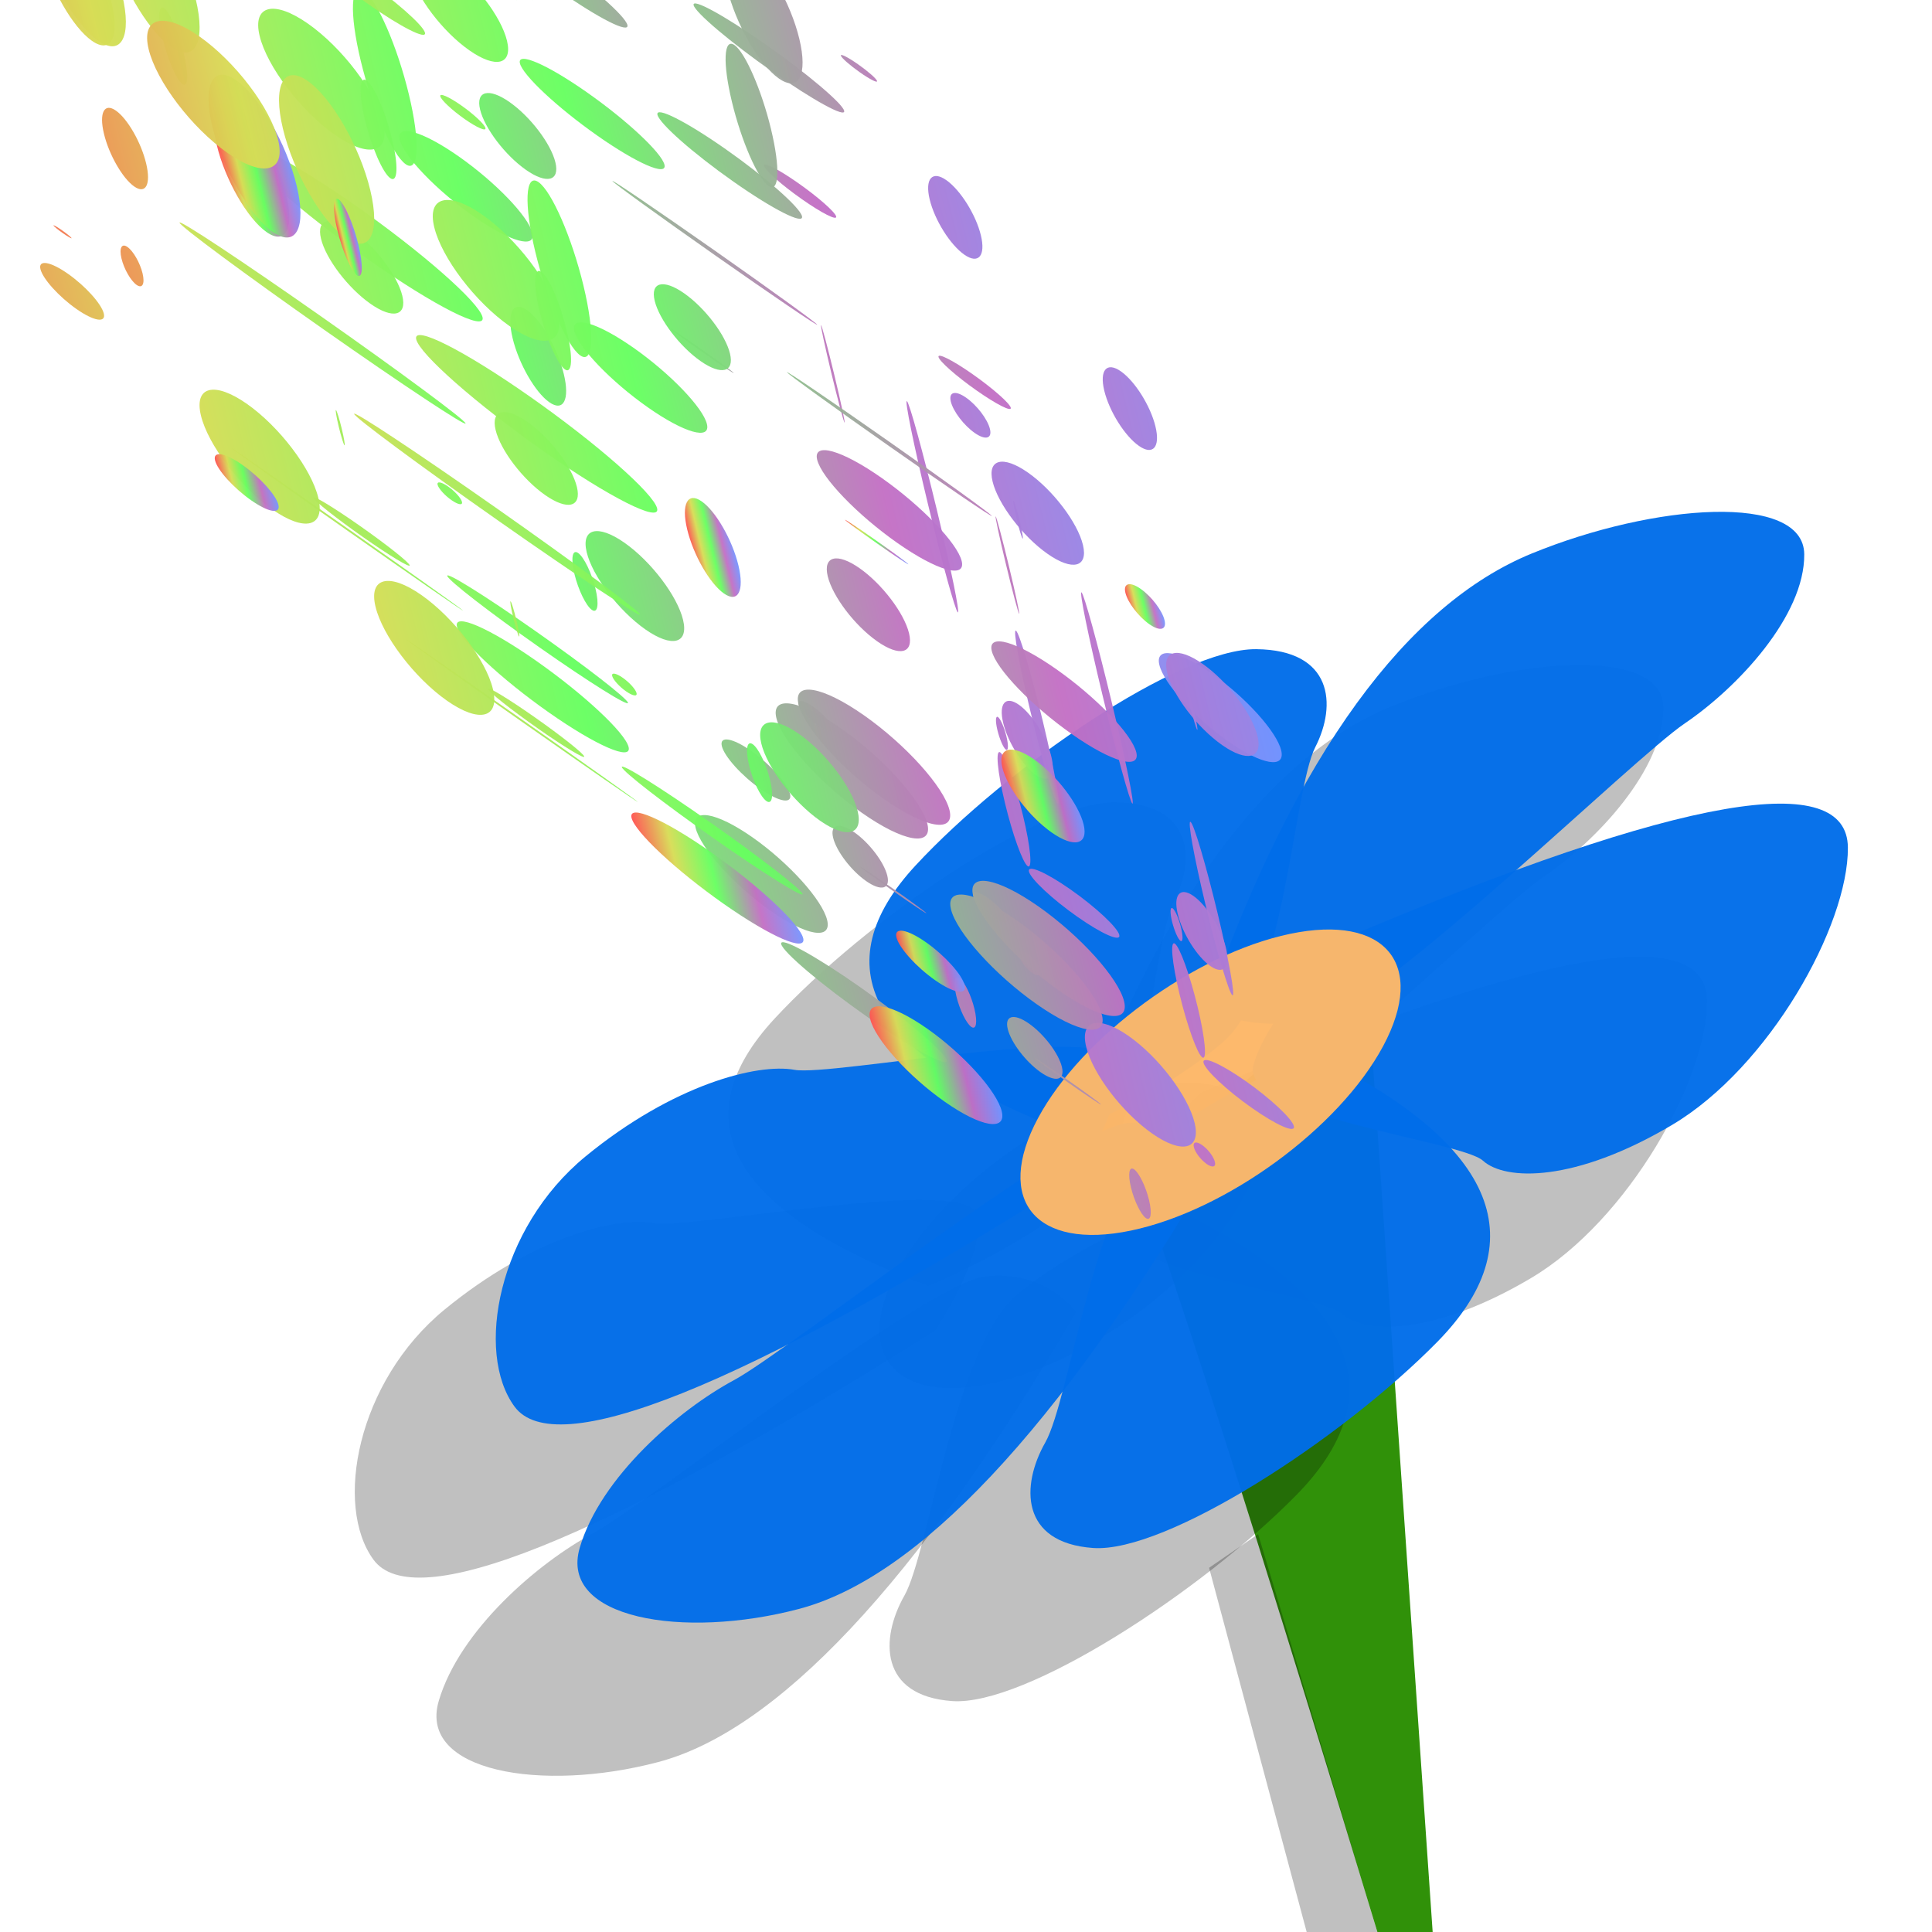 <?xml version="1.0" encoding="UTF-8" standalone="no"?>
<!-- Created with Inkscape (http://www.inkscape.org/) -->

<svg
   width="256"
   height="256"
   viewBox="0 0 67.733 67.733"
   version="1.1"
   id="svg1"
   inkscape:version="1.3 (0e150ed6c4, 2023-07-21)"
   sodipodi:docname="DustBlast.svg"
   inkscape:export-filename="..\..\Assets\Resources\SkillsSprites\DustBlast.png"
   inkscape:export-xdpi="96"
   inkscape:export-ydpi="96"
   xmlns:inkscape="http://www.inkscape.org/namespaces/inkscape"
   xmlns:sodipodi="http://sodipodi.sourceforge.net/DTD/sodipodi-0.dtd"
   xmlns:xlink="http://www.w3.org/1999/xlink"
   xmlns="http://www.w3.org/2000/svg"
   xmlns:svg="http://www.w3.org/2000/svg">
  <sodipodi:namedview
     id="namedview1"
     pagecolor="#505050"
     bordercolor="#ffffff"
     borderopacity="1"
     inkscape:showpageshadow="0"
     inkscape:pageopacity="0"
     inkscape:pagecheckerboard="1"
     inkscape:deskcolor="#505050"
     inkscape:document-units="mm"
     inkscape:zoom="2.1442755"
     inkscape:cx="80.91311"
     inkscape:cy="49.667125"
     inkscape:window-width="1920"
     inkscape:window-height="1009"
     inkscape:window-x="-8"
     inkscape:window-y="-8"
     inkscape:window-maximized="1"
     inkscape:current-layer="layer1" />
  <defs
     id="defs1">
    <linearGradient
       inkscape:collect="always"
       xlink:href="#linearGradient775"
       id="linearGradient1130"
       gradientUnits="userSpaceOnUse"
       x1="11.604"
       y1="38.347"
       x2="57.45"
       y2="38.347" />
    <linearGradient
       id="linearGradient775"
       inkscape:collect="always">
      <stop
         style="stop-color:#ff5252;stop-opacity:1;"
         offset="0"
         id="stop775" />
      <stop
         style="stop-color:#d7dc55;stop-opacity:1;"
         offset="0.231"
         id="stop778" />
      <stop
         style="stop-color:#66ff60;stop-opacity:1;"
         offset="0.478"
         id="stop777" />
      <stop
         style="stop-color:#c36fc4;stop-opacity:1;"
         offset="0.745"
         id="stop779" />
      <stop
         style="stop-color:#7795ff;stop-opacity:1;"
         offset="1"
         id="stop776" />
    </linearGradient>
    <linearGradient
       inkscape:collect="always"
       xlink:href="#linearGradient775"
       id="linearGradient2"
       gradientUnits="userSpaceOnUse"
       x1="11.604"
       y1="38.347"
       x2="57.45"
       y2="38.347" />
    <linearGradient
       inkscape:collect="always"
       xlink:href="#linearGradient775"
       id="linearGradient3"
       gradientUnits="userSpaceOnUse"
       x1="11.604"
       y1="38.347"
       x2="57.45"
       y2="38.347" />
    <linearGradient
       inkscape:collect="always"
       xlink:href="#linearGradient775"
       id="linearGradient4"
       gradientUnits="userSpaceOnUse"
       x1="11.604"
       y1="38.347"
       x2="57.45"
       y2="38.347" />
    <linearGradient
       inkscape:collect="always"
       xlink:href="#linearGradient775"
       id="linearGradient5"
       gradientUnits="userSpaceOnUse"
       x1="11.604"
       y1="38.347"
       x2="57.45"
       y2="38.347" />
    <linearGradient
       inkscape:collect="always"
       xlink:href="#linearGradient775"
       id="linearGradient6"
       gradientUnits="userSpaceOnUse"
       x1="11.604"
       y1="38.347"
       x2="57.45"
       y2="38.347" />
    <linearGradient
       inkscape:collect="always"
       xlink:href="#linearGradient775"
       id="linearGradient7"
       gradientUnits="userSpaceOnUse"
       x1="11.604"
       y1="38.347"
       x2="57.45"
       y2="38.347" />
    <linearGradient
       inkscape:collect="always"
       xlink:href="#linearGradient775"
       id="linearGradient8"
       gradientUnits="userSpaceOnUse"
       x1="11.604"
       y1="38.347"
       x2="57.45"
       y2="38.347" />
    <linearGradient
       inkscape:collect="always"
       xlink:href="#linearGradient775"
       id="linearGradient9"
       gradientUnits="userSpaceOnUse"
       x1="11.604"
       y1="38.347"
       x2="57.45"
       y2="38.347" />
    <linearGradient
       inkscape:collect="always"
       xlink:href="#linearGradient775"
       id="linearGradient10"
       gradientUnits="userSpaceOnUse"
       x1="11.604"
       y1="38.347"
       x2="57.45"
       y2="38.347" />
    <linearGradient
       inkscape:collect="always"
       xlink:href="#linearGradient775"
       id="linearGradient11"
       gradientUnits="userSpaceOnUse"
       x1="11.604"
       y1="38.347"
       x2="57.45"
       y2="38.347" />
    <linearGradient
       inkscape:collect="always"
       xlink:href="#linearGradient775"
       id="linearGradient12"
       gradientUnits="userSpaceOnUse"
       x1="11.604"
       y1="38.347"
       x2="57.45"
       y2="38.347" />
    <linearGradient
       inkscape:collect="always"
       xlink:href="#linearGradient775"
       id="linearGradient13"
       gradientUnits="userSpaceOnUse"
       x1="11.604"
       y1="38.347"
       x2="57.45"
       y2="38.347" />
    <linearGradient
       inkscape:collect="always"
       xlink:href="#linearGradient775"
       id="linearGradient14"
       gradientUnits="userSpaceOnUse"
       x1="11.604"
       y1="38.347"
       x2="57.45"
       y2="38.347" />
    <linearGradient
       inkscape:collect="always"
       xlink:href="#linearGradient775"
       id="linearGradient15"
       gradientUnits="userSpaceOnUse"
       x1="11.604"
       y1="38.347"
       x2="57.45"
       y2="38.347" />
    <linearGradient
       inkscape:collect="always"
       xlink:href="#linearGradient775"
       id="linearGradient16"
       gradientUnits="userSpaceOnUse"
       x1="11.604"
       y1="38.347"
       x2="57.45"
       y2="38.347" />
    <linearGradient
       inkscape:collect="always"
       xlink:href="#linearGradient775"
       id="linearGradient17"
       gradientUnits="userSpaceOnUse"
       x1="11.604"
       y1="38.347"
       x2="57.45"
       y2="38.347" />
    <linearGradient
       inkscape:collect="always"
       xlink:href="#linearGradient775"
       id="linearGradient18"
       gradientUnits="userSpaceOnUse"
       x1="11.604"
       y1="38.347"
       x2="57.45"
       y2="38.347" />
    <linearGradient
       inkscape:collect="always"
       xlink:href="#linearGradient775"
       id="linearGradient19"
       gradientUnits="userSpaceOnUse"
       x1="11.604"
       y1="38.347"
       x2="57.45"
       y2="38.347" />
    <linearGradient
       inkscape:collect="always"
       xlink:href="#linearGradient775"
       id="linearGradient20"
       gradientUnits="userSpaceOnUse"
       x1="11.604"
       y1="38.347"
       x2="57.45"
       y2="38.347" />
    <linearGradient
       inkscape:collect="always"
       xlink:href="#linearGradient775"
       id="linearGradient21"
       gradientUnits="userSpaceOnUse"
       x1="11.604"
       y1="38.347"
       x2="57.45"
       y2="38.347" />
    <linearGradient
       inkscape:collect="always"
       xlink:href="#linearGradient775"
       id="linearGradient22"
       gradientUnits="userSpaceOnUse"
       x1="11.604"
       y1="38.347"
       x2="57.45"
       y2="38.347" />
    <linearGradient
       inkscape:collect="always"
       xlink:href="#linearGradient775"
       id="linearGradient23"
       gradientUnits="userSpaceOnUse"
       x1="11.604"
       y1="38.347"
       x2="57.45"
       y2="38.347" />
    <linearGradient
       inkscape:collect="always"
       xlink:href="#linearGradient775"
       id="linearGradient24"
       gradientUnits="userSpaceOnUse"
       x1="11.604"
       y1="38.347"
       x2="57.45"
       y2="38.347" />
    <linearGradient
       inkscape:collect="always"
       xlink:href="#linearGradient775"
       id="linearGradient25"
       gradientUnits="userSpaceOnUse"
       x1="11.604"
       y1="38.347"
       x2="57.45"
       y2="38.347" />
    <linearGradient
       inkscape:collect="always"
       xlink:href="#linearGradient775"
       id="linearGradient26"
       gradientUnits="userSpaceOnUse"
       x1="11.604"
       y1="38.347"
       x2="57.45"
       y2="38.347" />
    <linearGradient
       inkscape:collect="always"
       xlink:href="#linearGradient775"
       id="linearGradient27"
       gradientUnits="userSpaceOnUse"
       x1="11.604"
       y1="38.347"
       x2="57.45"
       y2="38.347" />
    <linearGradient
       inkscape:collect="always"
       xlink:href="#linearGradient775"
       id="linearGradient28"
       gradientUnits="userSpaceOnUse"
       x1="11.604"
       y1="38.347"
       x2="57.45"
       y2="38.347" />
    <linearGradient
       inkscape:collect="always"
       xlink:href="#linearGradient775"
       id="linearGradient29"
       gradientUnits="userSpaceOnUse"
       x1="11.604"
       y1="38.347"
       x2="57.45"
       y2="38.347" />
    <linearGradient
       inkscape:collect="always"
       xlink:href="#linearGradient775"
       id="linearGradient30"
       gradientUnits="userSpaceOnUse"
       x1="11.604"
       y1="38.347"
       x2="57.45"
       y2="38.347" />
    <linearGradient
       inkscape:collect="always"
       xlink:href="#linearGradient775"
       id="linearGradient31"
       gradientUnits="userSpaceOnUse"
       x1="11.604"
       y1="38.347"
       x2="57.45"
       y2="38.347" />
    <linearGradient
       inkscape:collect="always"
       xlink:href="#linearGradient775"
       id="linearGradient32"
       gradientUnits="userSpaceOnUse"
       x1="11.604"
       y1="38.347"
       x2="57.45"
       y2="38.347" />
    <linearGradient
       inkscape:collect="always"
       xlink:href="#linearGradient775"
       id="linearGradient33"
       gradientUnits="userSpaceOnUse"
       x1="11.604"
       y1="38.347"
       x2="57.45"
       y2="38.347" />
    <linearGradient
       inkscape:collect="always"
       xlink:href="#linearGradient775"
       id="linearGradient34"
       gradientUnits="userSpaceOnUse"
       x1="11.604"
       y1="38.347"
       x2="57.45"
       y2="38.347" />
    <linearGradient
       inkscape:collect="always"
       xlink:href="#linearGradient775"
       id="linearGradient35"
       gradientUnits="userSpaceOnUse"
       x1="11.604"
       y1="38.347"
       x2="57.45"
       y2="38.347" />
    <linearGradient
       inkscape:collect="always"
       xlink:href="#linearGradient775"
       id="linearGradient36"
       gradientUnits="userSpaceOnUse"
       x1="11.604"
       y1="38.347"
       x2="57.45"
       y2="38.347" />
    <linearGradient
       inkscape:collect="always"
       xlink:href="#linearGradient775"
       id="linearGradient37"
       gradientUnits="userSpaceOnUse"
       x1="11.604"
       y1="38.347"
       x2="57.45"
       y2="38.347" />
    <linearGradient
       inkscape:collect="always"
       xlink:href="#linearGradient775"
       id="linearGradient38"
       gradientUnits="userSpaceOnUse"
       x1="11.604"
       y1="38.347"
       x2="57.45"
       y2="38.347" />
    <linearGradient
       inkscape:collect="always"
       xlink:href="#linearGradient775"
       id="linearGradient39"
       gradientUnits="userSpaceOnUse"
       x1="11.604"
       y1="38.347"
       x2="57.45"
       y2="38.347" />
    <linearGradient
       inkscape:collect="always"
       xlink:href="#linearGradient775"
       id="linearGradient40"
       gradientUnits="userSpaceOnUse"
       x1="11.604"
       y1="38.347"
       x2="57.45"
       y2="38.347" />
    <linearGradient
       inkscape:collect="always"
       xlink:href="#linearGradient775"
       id="linearGradient41"
       gradientUnits="userSpaceOnUse"
       x1="11.604"
       y1="38.347"
       x2="57.45"
       y2="38.347" />
    <linearGradient
       inkscape:collect="always"
       xlink:href="#linearGradient775"
       id="linearGradient42"
       gradientUnits="userSpaceOnUse"
       x1="11.604"
       y1="38.347"
       x2="57.45"
       y2="38.347" />
    <linearGradient
       inkscape:collect="always"
       xlink:href="#linearGradient775"
       id="linearGradient43"
       gradientUnits="userSpaceOnUse"
       x1="11.604"
       y1="38.347"
       x2="57.45"
       y2="38.347" />
    <linearGradient
       inkscape:collect="always"
       xlink:href="#linearGradient775"
       id="linearGradient44"
       gradientUnits="userSpaceOnUse"
       x1="11.604"
       y1="38.347"
       x2="57.45"
       y2="38.347" />
    <linearGradient
       inkscape:collect="always"
       xlink:href="#linearGradient775"
       id="linearGradient45"
       gradientUnits="userSpaceOnUse"
       x1="11.604"
       y1="38.347"
       x2="57.45"
       y2="38.347" />
    <linearGradient
       inkscape:collect="always"
       xlink:href="#linearGradient775"
       id="linearGradient46"
       gradientUnits="userSpaceOnUse"
       x1="11.604"
       y1="38.347"
       x2="57.45"
       y2="38.347" />
    <linearGradient
       inkscape:collect="always"
       xlink:href="#linearGradient775"
       id="linearGradient47"
       gradientUnits="userSpaceOnUse"
       x1="11.604"
       y1="38.347"
       x2="57.45"
       y2="38.347" />
    <linearGradient
       inkscape:collect="always"
       xlink:href="#linearGradient775"
       id="linearGradient48"
       gradientUnits="userSpaceOnUse"
       x1="11.604"
       y1="38.347"
       x2="57.45"
       y2="38.347" />
    <linearGradient
       inkscape:collect="always"
       xlink:href="#linearGradient775"
       id="linearGradient49"
       gradientUnits="userSpaceOnUse"
       x1="11.604"
       y1="38.347"
       x2="57.45"
       y2="38.347" />
    <linearGradient
       inkscape:collect="always"
       xlink:href="#linearGradient775"
       id="linearGradient51"
       gradientUnits="userSpaceOnUse"
       x1="11.604"
       y1="38.347"
       x2="57.45"
       y2="38.347" />
    <linearGradient
       inkscape:collect="always"
       xlink:href="#linearGradient775"
       id="linearGradient52"
       gradientUnits="userSpaceOnUse"
       x1="11.604"
       y1="38.347"
       x2="57.45"
       y2="38.347" />
    <linearGradient
       inkscape:collect="always"
       xlink:href="#linearGradient775"
       id="linearGradient53"
       gradientUnits="userSpaceOnUse"
       x1="11.604"
       y1="38.347"
       x2="57.45"
       y2="38.347" />
    <linearGradient
       inkscape:collect="always"
       xlink:href="#linearGradient775"
       id="linearGradient54"
       gradientUnits="userSpaceOnUse"
       x1="11.604"
       y1="38.347"
       x2="57.45"
       y2="38.347" />
    <linearGradient
       inkscape:collect="always"
       xlink:href="#linearGradient775"
       id="linearGradient55"
       gradientUnits="userSpaceOnUse"
       x1="11.604"
       y1="38.347"
       x2="57.45"
       y2="38.347" />
    <linearGradient
       inkscape:collect="always"
       xlink:href="#linearGradient775"
       id="linearGradient56"
       gradientUnits="userSpaceOnUse"
       x1="11.604"
       y1="38.347"
       x2="57.45"
       y2="38.347" />
    <linearGradient
       inkscape:collect="always"
       xlink:href="#linearGradient775"
       id="linearGradient57"
       gradientUnits="userSpaceOnUse"
       x1="11.604"
       y1="38.347"
       x2="57.45"
       y2="38.347" />
    <linearGradient
       inkscape:collect="always"
       xlink:href="#linearGradient775"
       id="linearGradient58"
       gradientUnits="userSpaceOnUse"
       x1="11.604"
       y1="38.347"
       x2="57.45"
       y2="38.347" />
    <linearGradient
       inkscape:collect="always"
       xlink:href="#linearGradient775"
       id="linearGradient59"
       gradientUnits="userSpaceOnUse"
       x1="11.604"
       y1="38.347"
       x2="57.45"
       y2="38.347" />
    <linearGradient
       inkscape:collect="always"
       xlink:href="#linearGradient775"
       id="linearGradient60"
       gradientUnits="userSpaceOnUse"
       x1="11.604"
       y1="38.347"
       x2="57.45"
       y2="38.347" />
    <linearGradient
       inkscape:collect="always"
       xlink:href="#linearGradient775"
       id="linearGradient61"
       gradientUnits="userSpaceOnUse"
       x1="11.604"
       y1="38.347"
       x2="57.45"
       y2="38.347" />
    <linearGradient
       inkscape:collect="always"
       xlink:href="#linearGradient775"
       id="linearGradient62"
       gradientUnits="userSpaceOnUse"
       x1="11.604"
       y1="38.347"
       x2="57.45"
       y2="38.347" />
    <linearGradient
       inkscape:collect="always"
       xlink:href="#linearGradient775"
       id="linearGradient63"
       gradientUnits="userSpaceOnUse"
       x1="11.604"
       y1="38.347"
       x2="57.45"
       y2="38.347" />
    <linearGradient
       inkscape:collect="always"
       xlink:href="#linearGradient775"
       id="linearGradient64"
       gradientUnits="userSpaceOnUse"
       x1="11.604"
       y1="38.347"
       x2="57.45"
       y2="38.347" />
    <linearGradient
       inkscape:collect="always"
       xlink:href="#linearGradient775"
       id="linearGradient65"
       gradientUnits="userSpaceOnUse"
       x1="11.604"
       y1="38.347"
       x2="57.45"
       y2="38.347" />
    <linearGradient
       inkscape:collect="always"
       xlink:href="#linearGradient775"
       id="linearGradient66"
       gradientUnits="userSpaceOnUse"
       x1="11.604"
       y1="38.347"
       x2="57.45"
       y2="38.347" />
    <linearGradient
       inkscape:collect="always"
       xlink:href="#linearGradient775"
       id="linearGradient67"
       gradientUnits="userSpaceOnUse"
       x1="11.604"
       y1="38.347"
       x2="57.45"
       y2="38.347" />
    <linearGradient
       inkscape:collect="always"
       xlink:href="#linearGradient775"
       id="linearGradient68"
       gradientUnits="userSpaceOnUse"
       x1="11.604"
       y1="38.347"
       x2="57.45"
       y2="38.347" />
    <linearGradient
       inkscape:collect="always"
       xlink:href="#linearGradient775"
       id="linearGradient69"
       gradientUnits="userSpaceOnUse"
       x1="11.604"
       y1="38.347"
       x2="57.45"
       y2="38.347" />
    <linearGradient
       inkscape:collect="always"
       xlink:href="#linearGradient775"
       id="linearGradient70"
       gradientUnits="userSpaceOnUse"
       x1="11.604"
       y1="38.347"
       x2="57.45"
       y2="38.347" />
    <linearGradient
       inkscape:collect="always"
       xlink:href="#linearGradient775"
       id="linearGradient71"
       gradientUnits="userSpaceOnUse"
       x1="11.604"
       y1="38.347"
       x2="57.45"
       y2="38.347" />
    <linearGradient
       inkscape:collect="always"
       xlink:href="#linearGradient775"
       id="linearGradient72"
       gradientUnits="userSpaceOnUse"
       x1="11.604"
       y1="38.347"
       x2="57.45"
       y2="38.347" />
    <linearGradient
       inkscape:collect="always"
       xlink:href="#linearGradient775"
       id="linearGradient73"
       gradientUnits="userSpaceOnUse"
       x1="11.604"
       y1="38.347"
       x2="57.45"
       y2="38.347" />
    <linearGradient
       inkscape:collect="always"
       xlink:href="#linearGradient775"
       id="linearGradient74"
       gradientUnits="userSpaceOnUse"
       x1="11.604"
       y1="38.347"
       x2="57.45"
       y2="38.347" />
    <linearGradient
       inkscape:collect="always"
       xlink:href="#linearGradient775"
       id="linearGradient75"
       gradientUnits="userSpaceOnUse"
       x1="11.604"
       y1="38.347"
       x2="57.45"
       y2="38.347" />
    <linearGradient
       inkscape:collect="always"
       xlink:href="#linearGradient775"
       id="linearGradient76"
       gradientUnits="userSpaceOnUse"
       x1="11.604"
       y1="38.347"
       x2="57.45"
       y2="38.347" />
    <linearGradient
       inkscape:collect="always"
       xlink:href="#linearGradient775"
       id="linearGradient77"
       gradientUnits="userSpaceOnUse"
       x1="11.604"
       y1="38.347"
       x2="57.45"
       y2="38.347" />
    <linearGradient
       inkscape:collect="always"
       xlink:href="#linearGradient775"
       id="linearGradient78"
       gradientUnits="userSpaceOnUse"
       x1="11.604"
       y1="38.347"
       x2="57.45"
       y2="38.347" />
    <linearGradient
       inkscape:collect="always"
       xlink:href="#linearGradient775"
       id="linearGradient79"
       gradientUnits="userSpaceOnUse"
       x1="11.604"
       y1="38.347"
       x2="57.45"
       y2="38.347" />
    <linearGradient
       inkscape:collect="always"
       xlink:href="#linearGradient775"
       id="linearGradient80"
       gradientUnits="userSpaceOnUse"
       x1="11.604"
       y1="38.347"
       x2="57.45"
       y2="38.347" />
    <linearGradient
       inkscape:collect="always"
       xlink:href="#linearGradient775"
       id="linearGradient81"
       gradientUnits="userSpaceOnUse"
       x1="11.604"
       y1="38.347"
       x2="57.45"
       y2="38.347" />
    <linearGradient
       inkscape:collect="always"
       xlink:href="#linearGradient775"
       id="linearGradient82"
       gradientUnits="userSpaceOnUse"
       x1="11.604"
       y1="38.347"
       x2="57.45"
       y2="38.347" />
    <linearGradient
       inkscape:collect="always"
       xlink:href="#linearGradient775"
       id="linearGradient83"
       gradientUnits="userSpaceOnUse"
       x1="11.604"
       y1="38.347"
       x2="57.45"
       y2="38.347" />
    <linearGradient
       inkscape:collect="always"
       xlink:href="#linearGradient775"
       id="linearGradient84"
       gradientUnits="userSpaceOnUse"
       x1="11.604"
       y1="38.347"
       x2="57.45"
       y2="38.347" />
    <linearGradient
       inkscape:collect="always"
       xlink:href="#linearGradient775"
       id="linearGradient85"
       gradientUnits="userSpaceOnUse"
       x1="11.604"
       y1="38.347"
       x2="57.45"
       y2="38.347" />
    <linearGradient
       inkscape:collect="always"
       xlink:href="#linearGradient775"
       id="linearGradient86"
       gradientUnits="userSpaceOnUse"
       x1="11.604"
       y1="38.347"
       x2="57.45"
       y2="38.347" />
    <linearGradient
       inkscape:collect="always"
       xlink:href="#linearGradient775"
       id="linearGradient87"
       gradientUnits="userSpaceOnUse"
       x1="11.604"
       y1="38.347"
       x2="57.45"
       y2="38.347" />
    <linearGradient
       inkscape:collect="always"
       xlink:href="#linearGradient775"
       id="linearGradient88"
       gradientUnits="userSpaceOnUse"
       x1="11.604"
       y1="38.347"
       x2="57.45"
       y2="38.347" />
    <linearGradient
       inkscape:collect="always"
       xlink:href="#linearGradient775"
       id="linearGradient1130-2"
       gradientUnits="userSpaceOnUse"
       x1="11.604"
       y1="38.347"
       x2="57.45"
       y2="38.347" />
    <linearGradient
       id="linearGradient5-2"
       inkscape:collect="always"
       x1="43.102"
       y1="32.283"
       x2="45.457"
       y2="32.283"
       gradientUnits="userSpaceOnUse">
      <stop
         style="stop-color:#ff5252;stop-opacity:1;"
         offset="0"
         id="stop1" />
      <stop
         style="stop-color:#d7dc55;stop-opacity:1;"
         offset="0.231"
         id="stop2" />
      <stop
         style="stop-color:#66ff60;stop-opacity:1;"
         offset="0.478"
         id="stop3" />
      <stop
         style="stop-color:#c36fc4;stop-opacity:1;"
         offset="0.745"
         id="stop4" />
      <stop
         style="stop-color:#7795ff;stop-opacity:1;"
         offset="1"
         id="stop5" />
    </linearGradient>
    <linearGradient
       id="linearGradient10-2"
       inkscape:collect="always"
       gradientTransform="scale(0.707,1.414)"
       x1="29.614"
       y1="24.185"
       x2="32.452"
       y2="24.185"
       gradientUnits="userSpaceOnUse">
      <stop
         style="stop-color:#ff5252;stop-opacity:1;"
         offset="0"
         id="stop6" />
      <stop
         style="stop-color:#d7dc55;stop-opacity:1;"
         offset="0.231"
         id="stop7" />
      <stop
         style="stop-color:#66ff60;stop-opacity:1;"
         offset="0.478"
         id="stop8" />
      <stop
         style="stop-color:#c36fc4;stop-opacity:1;"
         offset="0.745"
         id="stop9" />
      <stop
         style="stop-color:#7795ff;stop-opacity:1;"
         offset="1"
         id="stop10" />
    </linearGradient>
    <linearGradient
       id="linearGradient15-5"
       inkscape:collect="always"
       gradientTransform="scale(0.707,1.414)"
       x1="29.614"
       y1="24.308"
       x2="33.069"
       y2="24.308"
       gradientUnits="userSpaceOnUse">
      <stop
         style="stop-color:#ff5252;stop-opacity:1;"
         offset="0"
         id="stop11" />
      <stop
         style="stop-color:#d7dc55;stop-opacity:1;"
         offset="0.231"
         id="stop12" />
      <stop
         style="stop-color:#66ff60;stop-opacity:1;"
         offset="0.478"
         id="stop13" />
      <stop
         style="stop-color:#c36fc4;stop-opacity:1;"
         offset="0.745"
         id="stop14" />
      <stop
         style="stop-color:#7795ff;stop-opacity:1;"
         offset="1"
         id="stop15" />
    </linearGradient>
    <linearGradient
       id="linearGradient20-4"
       inkscape:collect="always"
       gradientTransform="scale(0.5,2)"
       x1="48.86"
       y1="17.494"
       x2="50.082"
       y2="17.494"
       gradientUnits="userSpaceOnUse">
      <stop
         style="stop-color:#ff5252;stop-opacity:1;"
         offset="0"
         id="stop16" />
      <stop
         style="stop-color:#d7dc55;stop-opacity:1;"
         offset="0.231"
         id="stop17" />
      <stop
         style="stop-color:#66ff60;stop-opacity:1;"
         offset="0.478"
         id="stop18" />
      <stop
         style="stop-color:#c36fc4;stop-opacity:1;"
         offset="0.745"
         id="stop19" />
      <stop
         style="stop-color:#7795ff;stop-opacity:1;"
         offset="1"
         id="stop20" />
    </linearGradient>
    <linearGradient
       id="linearGradient25-5"
       inkscape:collect="always"
       gradientTransform="scale(1.732,0.577)"
       x1="17.178"
       y1="35.665"
       x2="20.049"
       y2="35.665"
       gradientUnits="userSpaceOnUse">
      <stop
         style="stop-color:#ff5252;stop-opacity:1;"
         offset="0"
         id="stop21" />
      <stop
         style="stop-color:#d7dc55;stop-opacity:1;"
         offset="0.231"
         id="stop22" />
      <stop
         style="stop-color:#66ff60;stop-opacity:1;"
         offset="0.478"
         id="stop23" />
      <stop
         style="stop-color:#c36fc4;stop-opacity:1;"
         offset="0.745"
         id="stop24" />
      <stop
         style="stop-color:#7795ff;stop-opacity:1;"
         offset="1"
         id="stop25" />
    </linearGradient>
    <linearGradient
       id="linearGradient30-1"
       inkscape:collect="always"
       gradientTransform="scale(1.414,0.707)"
       x1="16.905"
       y1="74.651"
       x2="18.879"
       y2="74.651"
       gradientUnits="userSpaceOnUse">
      <stop
         style="stop-color:#ff5252;stop-opacity:1;"
         offset="0"
         id="stop26" />
      <stop
         style="stop-color:#d7dc55;stop-opacity:1;"
         offset="0.231"
         id="stop27" />
      <stop
         style="stop-color:#66ff60;stop-opacity:1;"
         offset="0.478"
         id="stop28" />
      <stop
         style="stop-color:#c36fc4;stop-opacity:1;"
         offset="0.745"
         id="stop29" />
      <stop
         style="stop-color:#7795ff;stop-opacity:1;"
         offset="1"
         id="stop30" />
    </linearGradient>
    <linearGradient
       id="linearGradient35-0"
       inkscape:collect="always"
       gradientTransform="scale(1.272,0.786)"
       x1="23.031"
       y1="63.261"
       x2="23.253"
       y2="63.261"
       gradientUnits="userSpaceOnUse">
      <stop
         style="stop-color:#ff5252;stop-opacity:1;"
         offset="0"
         id="stop31" />
      <stop
         style="stop-color:#d7dc55;stop-opacity:1;"
         offset="0.231"
         id="stop32" />
      <stop
         style="stop-color:#66ff60;stop-opacity:1;"
         offset="0.478"
         id="stop33" />
      <stop
         style="stop-color:#c36fc4;stop-opacity:1;"
         offset="0.745"
         id="stop34" />
      <stop
         style="stop-color:#7795ff;stop-opacity:1;"
         offset="1"
         id="stop35" />
    </linearGradient>
    <linearGradient
       id="linearGradient40-9"
       inkscape:collect="always"
       gradientTransform="scale(4.583,0.218)"
       x1="8.663"
       y1="177.524"
       x2="9.063"
       y2="177.524"
       gradientUnits="userSpaceOnUse">
      <stop
         style="stop-color:#ff5252;stop-opacity:1;"
         offset="0"
         id="stop36" />
      <stop
         style="stop-color:#d7dc55;stop-opacity:1;"
         offset="0.231"
         id="stop37" />
      <stop
         style="stop-color:#66ff60;stop-opacity:1;"
         offset="0.478"
         id="stop38" />
      <stop
         style="stop-color:#c36fc4;stop-opacity:1;"
         offset="0.745"
         id="stop39" />
      <stop
         style="stop-color:#7795ff;stop-opacity:1;"
         offset="1"
         id="stop40" />
    </linearGradient>
    <linearGradient
       id="linearGradient45-9"
       inkscape:collect="always"
       gradientTransform="scale(0.707,1.414)"
       x1="48.246"
       y1="23.074"
       x2="50.343"
       y2="23.074"
       gradientUnits="userSpaceOnUse">
      <stop
         style="stop-color:#ff5252;stop-opacity:1;"
         offset="0"
         id="stop41" />
      <stop
         style="stop-color:#d7dc55;stop-opacity:1;"
         offset="0.231"
         id="stop42" />
      <stop
         style="stop-color:#66ff60;stop-opacity:1;"
         offset="0.478"
         id="stop43" />
      <stop
         style="stop-color:#c36fc4;stop-opacity:1;"
         offset="0.745"
         id="stop44" />
      <stop
         style="stop-color:#7795ff;stop-opacity:1;"
         offset="1"
         id="stop45" />
    </linearGradient>
    <linearGradient
       id="linearGradient55-1"
       inkscape:collect="always"
       gradientTransform="scale(0.577,1.732)"
       x1="27.051"
       y1="27.857"
       x2="28.26"
       y2="27.857"
       gradientUnits="userSpaceOnUse">
      <stop
         style="stop-color:#ff5252;stop-opacity:1;"
         offset="0"
         id="stop51" />
      <stop
         style="stop-color:#d7dc55;stop-opacity:1;"
         offset="0.231"
         id="stop52" />
      <stop
         style="stop-color:#66ff60;stop-opacity:1;"
         offset="0.478"
         id="stop53" />
      <stop
         style="stop-color:#c36fc4;stop-opacity:1;"
         offset="0.745"
         id="stop54" />
      <stop
         style="stop-color:#7795ff;stop-opacity:1;"
         offset="1"
         id="stop55" />
    </linearGradient>
    <linearGradient
       id="linearGradient60-8"
       inkscape:collect="always"
       gradientTransform="scale(1.272,0.786)"
       x1="29.861"
       y1="29.744"
       x2="31.415"
       y2="29.744"
       gradientUnits="userSpaceOnUse">
      <stop
         style="stop-color:#ff5252;stop-opacity:1;"
         offset="0"
         id="stop56" />
      <stop
         style="stop-color:#d7dc55;stop-opacity:1;"
         offset="0.231"
         id="stop57" />
      <stop
         style="stop-color:#66ff60;stop-opacity:1;"
         offset="0.478"
         id="stop58" />
      <stop
         style="stop-color:#c36fc4;stop-opacity:1;"
         offset="0.745"
         id="stop59" />
      <stop
         style="stop-color:#7795ff;stop-opacity:1;"
         offset="1"
         id="stop60" />
    </linearGradient>
    <linearGradient
       id="linearGradient65-6"
       inkscape:collect="always"
       gradientTransform="scale(1.272,0.786)"
       x1="14.333"
       y1="29.744"
       x2="15.776"
       y2="29.744"
       gradientUnits="userSpaceOnUse">
      <stop
         style="stop-color:#ff5252;stop-opacity:1;"
         offset="0"
         id="stop61" />
      <stop
         style="stop-color:#d7dc55;stop-opacity:1;"
         offset="0.231"
         id="stop62" />
      <stop
         style="stop-color:#66ff60;stop-opacity:1;"
         offset="0.478"
         id="stop63" />
      <stop
         style="stop-color:#c36fc4;stop-opacity:1;"
         offset="0.745"
         id="stop64" />
      <stop
         style="stop-color:#7795ff;stop-opacity:1;"
         offset="1"
         id="stop65" />
    </linearGradient>
    <linearGradient
       id="linearGradient70-1"
       inkscape:collect="always"
       gradientTransform="scale(1.272,0.786)"
       x1="28.603"
       y1="24.084"
       x2="31.599"
       y2="24.084"
       gradientUnits="userSpaceOnUse">
      <stop
         style="stop-color:#ff5252;stop-opacity:1;"
         offset="0"
         id="stop66" />
      <stop
         style="stop-color:#d7dc55;stop-opacity:1;"
         offset="0.231"
         id="stop67" />
      <stop
         style="stop-color:#66ff60;stop-opacity:1;"
         offset="0.478"
         id="stop68" />
      <stop
         style="stop-color:#c36fc4;stop-opacity:1;"
         offset="0.745"
         id="stop69" />
      <stop
         style="stop-color:#7795ff;stop-opacity:1;"
         offset="1"
         id="stop70" />
    </linearGradient>
    <linearGradient
       id="linearGradient75-7"
       inkscape:collect="always"
       x1="48.86"
       y1="43.014"
       x2="49.994"
       y2="43.014"
       gradientUnits="userSpaceOnUse">
      <stop
         style="stop-color:#ff5252;stop-opacity:1;"
         offset="0"
         id="stop71" />
      <stop
         style="stop-color:#d7dc55;stop-opacity:1;"
         offset="0.231"
         id="stop72" />
      <stop
         style="stop-color:#66ff60;stop-opacity:1;"
         offset="0.478"
         id="stop73" />
      <stop
         style="stop-color:#c36fc4;stop-opacity:1;"
         offset="0.745"
         id="stop74" />
      <stop
         style="stop-color:#7795ff;stop-opacity:1;"
         offset="1"
         id="stop75" />
    </linearGradient>
    <linearGradient
       id="linearGradient80-9"
       inkscape:collect="always"
       gradientTransform="scale(3.317,0.302)"
       x1="6.314"
       y1="186.937"
       x2="7.761"
       y2="186.937"
       gradientUnits="userSpaceOnUse">
      <stop
         style="stop-color:#ff5252;stop-opacity:1;"
         offset="0"
         id="stop76" />
      <stop
         style="stop-color:#d7dc55;stop-opacity:1;"
         offset="0.231"
         id="stop77" />
      <stop
         style="stop-color:#66ff60;stop-opacity:1;"
         offset="0.478"
         id="stop78" />
      <stop
         style="stop-color:#c36fc4;stop-opacity:1;"
         offset="0.745"
         id="stop79" />
      <stop
         style="stop-color:#7795ff;stop-opacity:1;"
         offset="1"
         id="stop80" />
    </linearGradient>
    <linearGradient
       id="linearGradient85-4"
       inkscape:collect="always"
       gradientTransform="scale(1.272,0.786)"
       x1="16.736"
       y1="72.251"
       x2="19.844"
       y2="72.251"
       gradientUnits="userSpaceOnUse">
      <stop
         style="stop-color:#ff5252;stop-opacity:1;"
         offset="0"
         id="stop81" />
      <stop
         style="stop-color:#d7dc55;stop-opacity:1;"
         offset="0.231"
         id="stop82" />
      <stop
         style="stop-color:#66ff60;stop-opacity:1;"
         offset="0.478"
         id="stop83" />
      <stop
         style="stop-color:#c36fc4;stop-opacity:1;"
         offset="0.745"
         id="stop84" />
      <stop
         style="stop-color:#7795ff;stop-opacity:1;"
         offset="1"
         id="stop85" />
    </linearGradient>
    <linearGradient
       inkscape:collect="always"
       xlink:href="#linearGradient775"
       id="linearGradient90"
       gradientUnits="userSpaceOnUse"
       x1="11.604"
       y1="38.347"
       x2="57.45"
       y2="38.347" />
    <linearGradient
       inkscape:collect="always"
       xlink:href="#linearGradient775"
       id="linearGradient91"
       gradientUnits="userSpaceOnUse"
       x1="11.604"
       y1="38.347"
       x2="57.45"
       y2="38.347" />
    <linearGradient
       inkscape:collect="always"
       xlink:href="#linearGradient775"
       id="linearGradient92"
       gradientUnits="userSpaceOnUse"
       x1="11.604"
       y1="38.347"
       x2="57.45"
       y2="38.347" />
    <linearGradient
       inkscape:collect="always"
       xlink:href="#linearGradient775"
       id="linearGradient93"
       gradientUnits="userSpaceOnUse"
       x1="11.604"
       y1="38.347"
       x2="57.45"
       y2="38.347" />
    <linearGradient
       inkscape:collect="always"
       xlink:href="#linearGradient775"
       id="linearGradient94"
       gradientUnits="userSpaceOnUse"
       x1="11.604"
       y1="38.347"
       x2="57.45"
       y2="38.347" />
    <linearGradient
       inkscape:collect="always"
       xlink:href="#linearGradient775"
       id="linearGradient95"
       gradientUnits="userSpaceOnUse"
       x1="11.604"
       y1="38.347"
       x2="57.45"
       y2="38.347" />
    <linearGradient
       inkscape:collect="always"
       xlink:href="#linearGradient775"
       id="linearGradient96"
       gradientUnits="userSpaceOnUse"
       x1="11.604"
       y1="38.347"
       x2="57.45"
       y2="38.347" />
    <linearGradient
       inkscape:collect="always"
       xlink:href="#linearGradient775"
       id="linearGradient97"
       gradientUnits="userSpaceOnUse"
       x1="11.604"
       y1="38.347"
       x2="57.45"
       y2="38.347" />
    <linearGradient
       inkscape:collect="always"
       xlink:href="#linearGradient775"
       id="linearGradient98"
       gradientUnits="userSpaceOnUse"
       x1="11.604"
       y1="38.347"
       x2="57.45"
       y2="38.347" />
    <linearGradient
       inkscape:collect="always"
       xlink:href="#linearGradient775"
       id="linearGradient99"
       gradientUnits="userSpaceOnUse"
       x1="11.604"
       y1="38.347"
       x2="57.45"
       y2="38.347" />
    <linearGradient
       inkscape:collect="always"
       xlink:href="#linearGradient775"
       id="linearGradient100"
       gradientUnits="userSpaceOnUse"
       x1="11.604"
       y1="38.347"
       x2="57.45"
       y2="38.347" />
    <linearGradient
       inkscape:collect="always"
       xlink:href="#linearGradient775"
       id="linearGradient101"
       gradientUnits="userSpaceOnUse"
       x1="11.604"
       y1="38.347"
       x2="57.45"
       y2="38.347" />
    <linearGradient
       inkscape:collect="always"
       xlink:href="#linearGradient775"
       id="linearGradient102"
       gradientUnits="userSpaceOnUse"
       x1="11.604"
       y1="38.347"
       x2="57.45"
       y2="38.347" />
    <linearGradient
       inkscape:collect="always"
       xlink:href="#linearGradient775"
       id="linearGradient103"
       gradientUnits="userSpaceOnUse"
       x1="11.604"
       y1="38.347"
       x2="57.45"
       y2="38.347" />
    <linearGradient
       inkscape:collect="always"
       xlink:href="#linearGradient775"
       id="linearGradient104"
       gradientUnits="userSpaceOnUse"
       x1="11.604"
       y1="38.347"
       x2="57.45"
       y2="38.347" />
    <linearGradient
       inkscape:collect="always"
       xlink:href="#linearGradient775"
       id="linearGradient105"
       gradientUnits="userSpaceOnUse"
       x1="11.604"
       y1="38.347"
       x2="57.45"
       y2="38.347" />
    <linearGradient
       inkscape:collect="always"
       xlink:href="#linearGradient775"
       id="linearGradient106"
       gradientUnits="userSpaceOnUse"
       x1="11.604"
       y1="38.347"
       x2="57.45"
       y2="38.347" />
    <linearGradient
       inkscape:collect="always"
       xlink:href="#linearGradient775"
       id="linearGradient107"
       gradientUnits="userSpaceOnUse"
       x1="11.604"
       y1="38.347"
       x2="57.45"
       y2="38.347" />
    <linearGradient
       inkscape:collect="always"
       xlink:href="#linearGradient775"
       id="linearGradient108"
       gradientUnits="userSpaceOnUse"
       x1="11.604"
       y1="38.347"
       x2="57.45"
       y2="38.347" />
    <linearGradient
       inkscape:collect="always"
       xlink:href="#linearGradient775"
       id="linearGradient109"
       gradientUnits="userSpaceOnUse"
       x1="11.604"
       y1="38.347"
       x2="57.45"
       y2="38.347" />
    <linearGradient
       inkscape:collect="always"
       xlink:href="#linearGradient775"
       id="linearGradient110"
       gradientUnits="userSpaceOnUse"
       x1="11.604"
       y1="38.347"
       x2="57.45"
       y2="38.347" />
    <linearGradient
       inkscape:collect="always"
       xlink:href="#linearGradient775"
       id="linearGradient111"
       gradientUnits="userSpaceOnUse"
       x1="11.604"
       y1="38.347"
       x2="57.45"
       y2="38.347" />
    <linearGradient
       inkscape:collect="always"
       xlink:href="#linearGradient775"
       id="linearGradient112"
       gradientUnits="userSpaceOnUse"
       x1="11.604"
       y1="38.347"
       x2="57.45"
       y2="38.347" />
    <linearGradient
       inkscape:collect="always"
       xlink:href="#linearGradient775"
       id="linearGradient113"
       gradientUnits="userSpaceOnUse"
       x1="11.604"
       y1="38.347"
       x2="57.45"
       y2="38.347" />
    <linearGradient
       inkscape:collect="always"
       xlink:href="#linearGradient775"
       id="linearGradient114"
       gradientUnits="userSpaceOnUse"
       x1="11.604"
       y1="38.347"
       x2="57.45"
       y2="38.347" />
    <linearGradient
       inkscape:collect="always"
       xlink:href="#linearGradient775"
       id="linearGradient115"
       gradientUnits="userSpaceOnUse"
       x1="11.604"
       y1="38.347"
       x2="57.45"
       y2="38.347" />
    <linearGradient
       inkscape:collect="always"
       xlink:href="#linearGradient775"
       id="linearGradient116"
       gradientUnits="userSpaceOnUse"
       x1="11.604"
       y1="38.347"
       x2="57.45"
       y2="38.347" />
    <linearGradient
       inkscape:collect="always"
       xlink:href="#linearGradient775"
       id="linearGradient117"
       gradientUnits="userSpaceOnUse"
       x1="11.604"
       y1="38.347"
       x2="57.45"
       y2="38.347" />
    <linearGradient
       inkscape:collect="always"
       xlink:href="#linearGradient775"
       id="linearGradient118"
       gradientUnits="userSpaceOnUse"
       x1="11.604"
       y1="38.347"
       x2="57.45"
       y2="38.347" />
    <linearGradient
       inkscape:collect="always"
       xlink:href="#linearGradient775"
       id="linearGradient119"
       gradientUnits="userSpaceOnUse"
       x1="11.604"
       y1="38.347"
       x2="57.45"
       y2="38.347" />
    <linearGradient
       inkscape:collect="always"
       xlink:href="#linearGradient775"
       id="linearGradient120"
       gradientUnits="userSpaceOnUse"
       x1="11.604"
       y1="38.347"
       x2="57.45"
       y2="38.347" />
    <linearGradient
       inkscape:collect="always"
       xlink:href="#linearGradient775"
       id="linearGradient121"
       gradientUnits="userSpaceOnUse"
       x1="11.604"
       y1="38.347"
       x2="57.45"
       y2="38.347" />
    <linearGradient
       inkscape:collect="always"
       xlink:href="#linearGradient775"
       id="linearGradient122"
       gradientUnits="userSpaceOnUse"
       x1="11.604"
       y1="38.347"
       x2="57.45"
       y2="38.347" />
    <linearGradient
       inkscape:collect="always"
       xlink:href="#linearGradient775"
       id="linearGradient123"
       gradientUnits="userSpaceOnUse"
       x1="11.604"
       y1="38.347"
       x2="57.45"
       y2="38.347" />
    <linearGradient
       inkscape:collect="always"
       xlink:href="#linearGradient775"
       id="linearGradient124"
       gradientUnits="userSpaceOnUse"
       x1="11.604"
       y1="38.347"
       x2="57.45"
       y2="38.347" />
    <linearGradient
       inkscape:collect="always"
       xlink:href="#linearGradient775"
       id="linearGradient125"
       gradientUnits="userSpaceOnUse"
       x1="11.604"
       y1="38.347"
       x2="57.45"
       y2="38.347" />
    <linearGradient
       inkscape:collect="always"
       xlink:href="#linearGradient775"
       id="linearGradient126"
       gradientUnits="userSpaceOnUse"
       x1="11.604"
       y1="38.347"
       x2="57.45"
       y2="38.347" />
    <linearGradient
       inkscape:collect="always"
       xlink:href="#linearGradient775"
       id="linearGradient127"
       gradientUnits="userSpaceOnUse"
       x1="11.604"
       y1="38.347"
       x2="57.45"
       y2="38.347" />
    <linearGradient
       inkscape:collect="always"
       xlink:href="#linearGradient775"
       id="linearGradient128"
       gradientUnits="userSpaceOnUse"
       x1="11.604"
       y1="38.347"
       x2="57.45"
       y2="38.347" />
    <linearGradient
       inkscape:collect="always"
       xlink:href="#linearGradient775"
       id="linearGradient129"
       gradientUnits="userSpaceOnUse"
       x1="11.604"
       y1="38.347"
       x2="57.45"
       y2="38.347" />
    <linearGradient
       inkscape:collect="always"
       xlink:href="#linearGradient775"
       id="linearGradient130"
       gradientUnits="userSpaceOnUse"
       x1="11.604"
       y1="38.347"
       x2="57.45"
       y2="38.347" />
    <linearGradient
       inkscape:collect="always"
       xlink:href="#linearGradient775"
       id="linearGradient131"
       gradientUnits="userSpaceOnUse"
       x1="11.604"
       y1="38.347"
       x2="57.45"
       y2="38.347" />
    <linearGradient
       inkscape:collect="always"
       xlink:href="#linearGradient775"
       id="linearGradient132"
       gradientUnits="userSpaceOnUse"
       x1="11.604"
       y1="38.347"
       x2="57.45"
       y2="38.347" />
    <linearGradient
       inkscape:collect="always"
       xlink:href="#linearGradient775"
       id="linearGradient133"
       gradientUnits="userSpaceOnUse"
       x1="11.604"
       y1="38.347"
       x2="57.45"
       y2="38.347" />
    <linearGradient
       inkscape:collect="always"
       xlink:href="#linearGradient775"
       id="linearGradient134"
       gradientUnits="userSpaceOnUse"
       x1="11.604"
       y1="38.347"
       x2="57.45"
       y2="38.347" />
    <linearGradient
       inkscape:collect="always"
       xlink:href="#linearGradient775"
       id="linearGradient135"
       gradientUnits="userSpaceOnUse"
       x1="11.604"
       y1="38.347"
       x2="57.45"
       y2="38.347" />
    <linearGradient
       inkscape:collect="always"
       xlink:href="#linearGradient775"
       id="linearGradient136"
       gradientUnits="userSpaceOnUse"
       x1="11.604"
       y1="38.347"
       x2="57.45"
       y2="38.347" />
    <linearGradient
       inkscape:collect="always"
       xlink:href="#linearGradient775"
       id="linearGradient137"
       gradientUnits="userSpaceOnUse"
       x1="11.604"
       y1="38.347"
       x2="57.45"
       y2="38.347" />
    <linearGradient
       inkscape:collect="always"
       xlink:href="#linearGradient775"
       id="linearGradient138"
       gradientUnits="userSpaceOnUse"
       x1="11.604"
       y1="38.347"
       x2="57.45"
       y2="38.347" />
    <linearGradient
       inkscape:collect="always"
       xlink:href="#linearGradient775"
       id="linearGradient139"
       gradientUnits="userSpaceOnUse"
       x1="11.604"
       y1="38.347"
       x2="57.45"
       y2="38.347" />
    <linearGradient
       inkscape:collect="always"
       xlink:href="#linearGradient775"
       id="linearGradient140"
       gradientUnits="userSpaceOnUse"
       x1="11.604"
       y1="38.347"
       x2="57.45"
       y2="38.347" />
    <linearGradient
       inkscape:collect="always"
       xlink:href="#linearGradient775"
       id="linearGradient141"
       gradientUnits="userSpaceOnUse"
       x1="11.604"
       y1="38.347"
       x2="57.45"
       y2="38.347" />
    <linearGradient
       inkscape:collect="always"
       xlink:href="#linearGradient775"
       id="linearGradient142"
       gradientUnits="userSpaceOnUse"
       x1="11.604"
       y1="38.347"
       x2="57.45"
       y2="38.347" />
    <linearGradient
       inkscape:collect="always"
       xlink:href="#linearGradient775"
       id="linearGradient144"
       gradientUnits="userSpaceOnUse"
       x1="11.604"
       y1="38.347"
       x2="57.45"
       y2="38.347" />
    <linearGradient
       inkscape:collect="always"
       xlink:href="#linearGradient775"
       id="linearGradient145"
       gradientUnits="userSpaceOnUse"
       x1="11.604"
       y1="38.347"
       x2="57.45"
       y2="38.347" />
    <linearGradient
       inkscape:collect="always"
       xlink:href="#linearGradient775"
       id="linearGradient147"
       gradientUnits="userSpaceOnUse"
       x1="11.604"
       y1="38.347"
       x2="57.45"
       y2="38.347" />
    <linearGradient
       inkscape:collect="always"
       xlink:href="#linearGradient775"
       id="linearGradient148"
       gradientUnits="userSpaceOnUse"
       x1="11.604"
       y1="38.347"
       x2="57.45"
       y2="38.347" />
    <linearGradient
       inkscape:collect="always"
       xlink:href="#linearGradient775"
       id="linearGradient149"
       gradientUnits="userSpaceOnUse"
       x1="11.604"
       y1="38.347"
       x2="57.45"
       y2="38.347" />
    <linearGradient
       inkscape:collect="always"
       xlink:href="#linearGradient775"
       id="linearGradient150"
       gradientUnits="userSpaceOnUse"
       x1="11.604"
       y1="38.347"
       x2="57.45"
       y2="38.347" />
    <linearGradient
       inkscape:collect="always"
       xlink:href="#linearGradient775"
       id="linearGradient152"
       gradientUnits="userSpaceOnUse"
       x1="11.604"
       y1="38.347"
       x2="57.45"
       y2="38.347" />
    <linearGradient
       inkscape:collect="always"
       xlink:href="#linearGradient775"
       id="linearGradient153"
       gradientUnits="userSpaceOnUse"
       x1="11.604"
       y1="38.347"
       x2="57.45"
       y2="38.347" />
    <linearGradient
       inkscape:collect="always"
       xlink:href="#linearGradient775"
       id="linearGradient154"
       gradientUnits="userSpaceOnUse"
       x1="11.604"
       y1="38.347"
       x2="57.45"
       y2="38.347" />
    <linearGradient
       inkscape:collect="always"
       xlink:href="#linearGradient775"
       id="linearGradient155"
       gradientUnits="userSpaceOnUse"
       x1="11.604"
       y1="38.347"
       x2="57.45"
       y2="38.347" />
    <linearGradient
       inkscape:collect="always"
       xlink:href="#linearGradient775"
       id="linearGradient156"
       gradientUnits="userSpaceOnUse"
       x1="11.604"
       y1="38.347"
       x2="57.45"
       y2="38.347" />
    <linearGradient
       inkscape:collect="always"
       xlink:href="#linearGradient775"
       id="linearGradient157"
       gradientUnits="userSpaceOnUse"
       x1="11.604"
       y1="38.347"
       x2="57.45"
       y2="38.347" />
    <linearGradient
       inkscape:collect="always"
       xlink:href="#linearGradient775"
       id="linearGradient158"
       gradientUnits="userSpaceOnUse"
       x1="11.604"
       y1="38.347"
       x2="57.45"
       y2="38.347" />
  </defs>
  <g
     inkscape:label="Шар 1"
     inkscape:groupmode="layer"
     id="layer1">
    <path
       style="fill:#298d00;fill-opacity:0.962;stroke:#02fd00;stroke-width:0"
       d="m 39.868,41.195 c 3.797,10.785 10.937,34.937 10.937,34.937 L 47.919,34.208 Z"
       id="path1"
       sodipodi:nodetypes="cccc" />
    <g
       id="g30-8-6-0"
       transform="matrix(3.065,-0.64,-1.413,2.635,-19.334,-94.247)">
      <path
         style="fill:#000000;fill-opacity:0.247;stroke:#02fd00;stroke-width:0;stroke-dasharray:none;stroke-opacity:1"
         d="m 47.417,62.741 c -0.617,-3.578 -0.185,-5.429 1.049,-5.799 1.234,-0.37 3.085,-0.062 3.517,0.864 0.432,0.925 0.062,1.789 -0.37,2.159 -0.432,0.37 -1.913,3.208 -2.653,3.27 -0.74,0.062 -1.542,-0.494 -1.542,-0.494 z"
         id="path30-2-7-5-83" />
      <path
         style="fill:#000000;fill-opacity:0.247;stroke:#02fd00;stroke-width:0;stroke-dasharray:none;stroke-opacity:1"
         d="m 46.51,64.172 c -3.161,-1.787 -4.32,-3.293 -3.826,-4.483 0.494,-1.19 1.905,-2.427 2.895,-2.176 0.99,0.251 1.424,1.085 1.437,1.653 0.013,0.569 1.273,3.511 0.852,4.124 -0.421,0.612 -1.358,0.882 -1.358,0.882 z"
         id="path30-0-9-8-4-85" />
      <path
         style="fill:#000000;fill-opacity:0.247;stroke:#02fd00;stroke-width:0;stroke-dasharray:none;stroke-opacity:1"
         d="m 46.908,64.862 c -2.915,2.165 -4.761,2.615 -5.649,1.681 -0.887,-0.934 -1.447,-2.725 -0.816,-3.528 0.631,-0.803 1.569,-0.862 2.094,-0.644 0.525,0.218 3.726,0.259 4.115,0.892 0.389,0.633 0.256,1.599 0.256,1.599 z"
         id="path30-06-8-5-4-1" />
      <path
         style="fill:#000000;fill-opacity:0.247;stroke:#02fd00;stroke-width:0;stroke-dasharray:none;stroke-opacity:1"
         d="m 48.594,65.025 c -0.169,3.627 -0.989,5.341 -2.274,5.437 -1.285,0.096 -3.026,-0.605 -3.248,-1.601 -0.222,-0.997 0.325,-1.76 0.827,-2.029 0.501,-0.268 2.559,-2.721 3.295,-2.621 0.736,0.099 1.4,0.814 1.4,0.814 z"
         id="path30-0-6-0-8-4-6" />
      <path
         style="fill:#000000;fill-opacity:0.247;stroke:#02fd00;stroke-width:0;stroke-dasharray:none;stroke-opacity:1"
         d="m 49.125,63.768 c 3.057,1.96 4.131,3.528 3.572,4.688 -0.56,1.16 -2.036,2.318 -3.011,2.012 -0.974,-0.306 -1.362,-1.162 -1.344,-1.73 0.018,-0.569 -1.077,-3.576 -0.622,-4.164 0.454,-0.588 1.405,-0.805 1.405,-0.805 z"
         id="path30-06-0-1-1-0-66" />
      <path
         style="fill:#000000;fill-opacity:0.247;stroke:#02fd00;stroke-width:0;stroke-dasharray:none;stroke-opacity:1"
         d="m 48.68,62.133 c 3.452,-1.126 5.346,-0.965 5.89,0.203 0.544,1.168 0.505,3.044 -0.348,3.604 -0.854,0.561 -1.762,0.319 -2.19,-0.055 -0.429,-0.374 -3.45,-1.431 -3.618,-2.154 -0.168,-0.724 0.266,-1.597 0.266,-1.597 z"
         id="path30-0-6-6-4-0-3-9" />
      <circle
         style="fill:#000000;fill-opacity:0.247;stroke:#02fd00;stroke-width:0;stroke-dasharray:none;stroke-opacity:1"
         id="path29-0-0-1-4"
         cx="47.982"
         cy="63.858"
         r="1.974" />
      <path
         style="fill:#006de9;fill-opacity:0.962;stroke:#02fd00;stroke-width:0;stroke-dasharray:none;stroke-opacity:1"
         d="m 48.174,60.887 c -0.617,-3.578 -0.185,-5.429 1.049,-5.799 1.234,-0.37 3.085,-0.062 3.517,0.864 0.432,0.925 0.062,1.789 -0.37,2.159 -0.432,0.37 -1.913,3.208 -2.653,3.27 -0.74,0.062 -1.542,-0.494 -1.542,-0.494 z"
         id="path30-5-7-7" />
      <path
         style="fill:#006de9;fill-opacity:0.962;stroke:#02fd00;stroke-width:0;stroke-dasharray:none;stroke-opacity:1"
         d="m 47.268,62.318 c -3.161,-1.787 -4.32,-3.293 -3.826,-4.483 0.494,-1.19 1.905,-2.427 2.895,-2.176 0.99,0.251 1.424,1.085 1.437,1.653 0.013,0.569 1.273,3.511 0.852,4.124 -0.421,0.612 -1.358,0.882 -1.358,0.882 z"
         id="path30-0-1-2-4" />
      <path
         style="fill:#006de9;fill-opacity:0.962;stroke:#02fd00;stroke-width:0;stroke-dasharray:none;stroke-opacity:1"
         d="m 47.666,63.008 c -2.915,2.165 -4.761,2.615 -5.649,1.681 -0.887,-0.934 -1.447,-2.725 -0.816,-3.528 0.631,-0.803 1.569,-0.862 2.094,-0.644 0.525,0.218 3.726,0.259 4.115,0.892 0.389,0.633 0.256,1.599 0.256,1.599 z"
         id="path30-06-2-7-5" />
      <path
         style="fill:#006de9;fill-opacity:0.962;stroke:#02fd00;stroke-width:0;stroke-dasharray:none;stroke-opacity:1"
         d="m 49.352,63.171 c -0.169,3.627 -0.989,5.341 -2.274,5.437 -1.285,0.096 -3.026,-0.605 -3.248,-1.601 -0.222,-0.997 0.325,-1.76 0.827,-2.029 0.501,-0.268 2.559,-2.721 3.295,-2.621 0.736,0.099 1.4,0.814 1.4,0.814 z"
         id="path30-0-6-7-2-2" />
      <path
         style="fill:#006de9;fill-opacity:0.962;stroke:#02fd00;stroke-width:0;stroke-dasharray:none;stroke-opacity:1"
         d="m 49.882,61.915 c 3.057,1.96 4.131,3.528 3.572,4.688 -0.56,1.16 -2.036,2.318 -3.011,2.012 -0.974,-0.306 -1.362,-1.162 -1.344,-1.73 0.018,-0.569 -1.077,-3.576 -0.622,-4.164 0.454,-0.588 1.405,-0.805 1.405,-0.805 z"
         id="path30-06-0-8-1-6" />
      <path
         style="fill:#006de9;fill-opacity:0.962;stroke:#02fd00;stroke-width:0;stroke-dasharray:none;stroke-opacity:1"
         d="m 49.438,60.28 c 3.452,-1.126 5.346,-0.965 5.89,0.203 0.544,1.168 0.505,3.044 -0.348,3.604 -0.854,0.561 -1.762,0.319 -2.19,-0.055 -0.429,-0.374 -3.45,-1.431 -3.618,-2.154 -0.168,-0.724 0.266,-1.597 0.266,-1.597 z"
         id="path30-0-6-6-7-4-5" />
      <circle
         style="fill:#ffb969;fill-opacity:0.962;stroke:#02fd00;stroke-width:0;stroke-dasharray:none;stroke-opacity:1"
         id="path29-2-5-9"
         cx="48.739"
         cy="62.004"
         r="1.974" />
    </g>
    <path
       style="fill:#000000;fill-opacity:0.247;stroke:#02fd00;stroke-width:0"
       d="m 42.389,54.965 4.005,14.947 2.355,-0.631 -4.641,-15.497 z"
       id="path2" />
    <g
       id="g775-5-0-3-0"
       style="fill:url(#linearGradient1130)"
       transform="matrix(1.21,0.849,-0.262,-1.088,-14.368,20.013)">
      <circle
         style="fill:url(#linearGradient2);fill-opacity:0.962;stroke:#02fd00;stroke-width:0"
         id="path1-3-2-7-7"
         cx="49.733"
         cy="22.249"
         r="1.571" />
      <circle
         style="fill:url(#linearGradient3);fill-opacity:0.962;stroke:#02fd00;stroke-width:0"
         id="path2-9-9-4-5"
         cx="41.88"
         cy="23.47"
         r="0.785" />
      <circle
         style="fill:url(#linearGradient4);fill-opacity:0.962;stroke:#02fd00;stroke-width:0"
         id="path3-4-8-9-0"
         cx="36.296"
         cy="27.833"
         r="1.396" />
      <circle
         style="fill:url(#linearGradient5);fill-opacity:0.962;stroke:#02fd00;stroke-width:0"
         id="path4-5-5-0-1"
         cx="44.28"
         cy="33.46"
         r="1.178" />
      <ellipse
         style="fill:url(#linearGradient6);fill-opacity:0.962;stroke:#02fd00;stroke-width:0"
         id="path5-7-5-8-0"
         cx="50.213"
         cy="40.833"
         rx="0.044"
         ry="0.611" />
      <ellipse
         style="fill:url(#linearGradient7);fill-opacity:0.962;stroke:#02fd00;stroke-width:0"
         id="path6-4-0-4-7"
         cx="41.88"
         cy="42.927"
         rx="2.967"
         ry="0.087" />
      <circle
         style="fill:url(#linearGradient8);fill-opacity:0.962;stroke:#02fd00;stroke-width:0"
         id="path7-0-5-3-4"
         cx="35.991"
         cy="42.098"
         r="1.091" />
      <ellipse
         style="fill:url(#linearGradient9);fill-opacity:0.962;stroke:#02fd00;stroke-width:0"
         id="path10-3-5-6-9"
         cx="27.353"
         cy="25.957"
         rx="0.044"
         ry="0.567" />
      <ellipse
         style="fill:url(#linearGradient10);fill-opacity:0.962;stroke:#02fd00;stroke-width:0"
         id="path11-7-8-8-8"
         cx="21.943"
         cy="36.209"
         rx="1.003"
         ry="2.007" />
      <ellipse
         style="fill:url(#linearGradient11);fill-opacity:0.962;stroke:#02fd00;stroke-width:0"
         id="path12-0-5-2-6"
         cx="21.769"
         cy="43.416"
         rx="1.003"
         ry="1.624" />
      <ellipse
         style="fill:url(#linearGradient12);fill-opacity:0.962;stroke:#02fd00;stroke-width:0"
         id="path13-7-9-0-3"
         cx="27.397"
         cy="46.243"
         rx="1.745"
         ry="0.436" />
      <ellipse
         style="fill:url(#linearGradient13);fill-opacity:0.962;stroke:#02fd00;stroke-width:0"
         id="path14-2-8-4-9"
         cx="34.289"
         cy="47.639"
         rx="2.094"
         ry="0.698" />
      <ellipse
         style="fill:url(#linearGradient14);fill-opacity:0.962;stroke:#02fd00;stroke-width:0"
         id="path17-3-7-8-2"
         cx="27.615"
         cy="29.534"
         rx="4.144"
         ry="0.218" />
      <ellipse
         style="fill:url(#linearGradient15);fill-opacity:0.962;stroke:#02fd00;stroke-width:0"
         id="path18-3-1-5-4"
         cx="22.162"
         cy="36.82"
         rx="1.222"
         ry="2.443" />
      <ellipse
         style="fill:url(#linearGradient16);fill-opacity:0.962;stroke:#02fd00;stroke-width:0"
         id="path19-5-9-8-4"
         cx="29.796"
         cy="44.192"
         rx="0.654"
         ry="0.218" />
      <circle
         style="fill:url(#linearGradient17);fill-opacity:0.962;stroke:#02fd00;stroke-width:0"
         id="path20-4-1-8-0"
         cx="29.621"
         cy="38.957"
         r="1.789" />
      <ellipse
         style="fill:url(#linearGradient18);fill-opacity:0.962;stroke:#02fd00;stroke-width:0"
         id="path21-7-2-5-1"
         cx="24.648"
         cy="38.652"
         rx="1.265"
         ry="2.53" />
      <ellipse
         style="fill:url(#linearGradient19);fill-opacity:0.962;stroke:#02fd00;stroke-width:0"
         id="path22-6-1-4-3"
         cx="31.846"
         cy="40.746"
         rx="0.698"
         ry="2.792" />
      <ellipse
         style="fill:url(#linearGradient20);fill-opacity:0.962;stroke:#02fd00;stroke-width:0"
         id="path23-4-4-9-1"
         cx="24.735"
         cy="36.209"
         rx="0.305"
         ry="1.222" />
      <ellipse
         style="fill:url(#linearGradient21);fill-opacity:0.962;stroke:#02fd00;stroke-width:0"
         id="path25-0-6-2-2"
         cx="38.652"
         cy="49.384"
         rx="2.094"
         ry="0.524" />
      <ellipse
         style="fill:url(#linearGradient22);fill-opacity:0.962;stroke:#02fd00;stroke-width:0"
         id="path27-9-5-6-0"
         cx="47.333"
         cy="39.001"
         rx="0.131"
         ry="3.403" />
      <ellipse
         style="fill:url(#linearGradient23);fill-opacity:0.962;stroke:#02fd00;stroke-width:0"
         id="path28-9-7-9-3"
         cx="47.857"
         cy="32.108"
         rx="0.131"
         ry="0.524" />
      <ellipse
         style="fill:url(#linearGradient24);fill-opacity:0.962;stroke:#02fd00;stroke-width:0"
         id="path29-8-4-1-2"
         cx="42.309"
         cy="26.568"
         rx="2.188"
         ry="1.352" />
      <ellipse
         style="fill:url(#linearGradient25);fill-opacity:0.962;stroke:#02fd00;stroke-width:0"
         id="path30-3-1-2-0"
         cx="32.239"
         cy="21.42"
         rx="2.487"
         ry="0.829" />
      <circle
         style="fill:url(#linearGradient26);fill-opacity:0.962;stroke:#02fd00;stroke-width:0"
         id="path31-8-6-0-7"
         cx="24.299"
         cy="22.641"
         r="1.701" />
      <ellipse
         style="fill:url(#linearGradient27);fill-opacity:0.962;stroke:#02fd00;stroke-width:0"
         id="path32-4-1-9-6"
         cx="17.712"
         cy="33.591"
         rx="0.611"
         ry="1.222" />
      <ellipse
         style="fill:url(#linearGradient28);fill-opacity:0.962;stroke:#02fd00;stroke-width:0"
         id="path33-9-7-4-3"
         cx="16.098"
         cy="40.048"
         rx="0.218"
         ry="1.745" />
      <ellipse
         style="fill:url(#linearGradient29);fill-opacity:0.962;stroke:#02fd00;stroke-width:0"
         id="path34-5-2-8-3"
         cx="18.235"
         cy="47.023"
         rx="0.698"
         ry="1.129" />
      <ellipse
         style="fill:url(#linearGradient30);fill-opacity:0.962;stroke:#02fd00;stroke-width:0"
         id="path35-6-0-5-9"
         cx="25.303"
         cy="53.484"
         rx="1.396"
         ry="0.698" />
      <ellipse
         style="fill:url(#linearGradient31);fill-opacity:0.962;stroke:#02fd00;stroke-width:0"
         id="path36-0-8-7-9"
         cx="33.155"
         cy="52.699"
         rx="0.175"
         ry="2.269" />
      <ellipse
         style="fill:url(#linearGradient32);fill-opacity:0.962;stroke:#02fd00;stroke-width:0"
         id="path37-1-5-8-8"
         cx="19.719"
         cy="46.243"
         rx="2.094"
         ry="0.698" />
      <circle
         style="fill:url(#linearGradient33);fill-opacity:0.962;stroke:#02fd00;stroke-width:0"
         id="path44-2-5-3-9"
         cx="50.954"
         cy="41.618"
         r="1.309" />
      <ellipse
         style="fill:url(#linearGradient34);fill-opacity:0.962;stroke:#02fd00;stroke-width:0"
         id="path45-8-3-6-6"
         cx="49.209"
         cy="33.679"
         rx="0.175"
         ry="2.792" />
      <ellipse
         style="fill:url(#linearGradient35);fill-opacity:0.962;stroke:#02fd00;stroke-width:0"
         id="path46-8-7-9-3"
         cx="29.437"
         cy="49.82"
         rx="0.141"
         ry="0.087" />
      <ellipse
         style="fill:url(#linearGradient36);fill-opacity:0.962;stroke:#02fd00;stroke-width:0"
         id="path47-5-9-0-4"
         cx="21.464"
         cy="51.041"
         rx="2.356"
         ry="0.785" />
      <ellipse
         style="fill:url(#linearGradient37);fill-opacity:0.962;stroke:#02fd00;stroke-width:0"
         id="path48-7-0-8-3"
         cx="35.075"
         cy="56.625"
         rx="3.141"
         ry="1.571" />
      <ellipse
         style="fill:url(#linearGradient38);fill-opacity:0.962;stroke:#02fd00;stroke-width:0"
         id="path49-0-1-4-1"
         cx="41.095"
         cy="56.189"
         rx="1.047"
         ry="2.094" />
      <ellipse
         style="fill:url(#linearGradient39);fill-opacity:0.962;stroke:#02fd00;stroke-width:0"
         id="path50-0-9-6-3"
         cx="39.83"
         cy="51.914"
         rx="0.567"
         ry="2.269" />
      <ellipse
         style="fill:url(#linearGradient40);fill-opacity:0.962;stroke:#02fd00;stroke-width:0"
         id="path51-3-5-4-7"
         cx="40.615"
         cy="38.783"
         rx="0.916"
         ry="0.044" />
      <ellipse
         style="fill:url(#linearGradient41);fill-opacity:0.962;stroke:#02fd00;stroke-width:0"
         id="path52-7-5-2-2"
         cx="29.752"
         cy="34.115"
         rx="3.49"
         ry="0.873" />
      <ellipse
         style="fill:url(#linearGradient42);fill-opacity:0.962;stroke:#02fd00;stroke-width:0"
         id="path54-8-0-0-2"
         cx="43.196"
         cy="27.702"
         rx="2.188"
         ry="1.352" />
      <ellipse
         style="fill:url(#linearGradient43);fill-opacity:0.962;stroke:#02fd00;stroke-width:0"
         id="path55-7-2-8-9"
         cx="48.686"
         cy="32.549"
         rx="0.698"
         ry="1.129" />
      <ellipse
         style="fill:url(#linearGradient44);fill-opacity:0.962;stroke:#02fd00;stroke-width:0"
         id="path56-0-2-9-3"
         cx="48.947"
         cy="27.484"
         rx="1.309"
         ry="0.436" />
      <ellipse
         style="fill:url(#linearGradient45);fill-opacity:0.962;stroke:#02fd00;stroke-width:0"
         id="path57-5-2-4-3"
         cx="34.856"
         cy="34.115"
         rx="0.742"
         ry="1.483" />
      <ellipse
         style="fill:url(#linearGradient46);fill-opacity:0.962;stroke:#02fd00;stroke-width:0"
         id="path60-0-8-1-8"
         cx="33.766"
         cy="38.739"
         rx="1.92"
         ry="0.96" />
      <ellipse
         style="fill:url(#linearGradient47);fill-opacity:0.962;stroke:#02fd00;stroke-width:0"
         id="path61-9-2-5-9"
         cx="31.192"
         cy="38.565"
         rx="0.393"
         ry="1.571" />
      <ellipse
         style="fill:url(#linearGradient48);fill-opacity:0.962;stroke:#02fd00;stroke-width:0"
         id="path62-4-8-2-1"
         cx="32.588"
         cy="51.303"
         rx="0.218"
         ry="1.309" />
      <ellipse
         style="fill:url(#linearGradient49);fill-opacity:0.962;stroke:#02fd00;stroke-width:0"
         id="path63-0-0-7-1"
         cx="40.92"
         cy="54.619"
         rx="2.181"
         ry="0.436" />
      <ellipse
         style="fill:url(#linearGradient51);fill-opacity:0.962;stroke:#02fd00;stroke-width:0"
         id="path66-0-7-5-1"
         cx="45.806"
         cy="37.692"
         rx="2.094"
         ry="1.047" />
      <ellipse
         style="fill:url(#linearGradient52);fill-opacity:0.962;stroke:#02fd00;stroke-width:0"
         id="path68-4-6-9-8"
         cx="31.011"
         cy="53.528"
         rx="0.212"
         ry="0.131" />
      <ellipse
         style="fill:url(#linearGradient53);fill-opacity:0.962;stroke:#02fd00;stroke-width:0"
         id="path69-4-6-2-9"
         cx="29.491"
         cy="55.884"
         rx="2.094"
         ry="0.131" />
      <circle
         style="fill:url(#linearGradient54);fill-opacity:0.962;stroke:#02fd00;stroke-width:0"
         id="path70-5-1-1-4"
         cx="22.467"
         cy="52.045"
         r="1.352" />
      <ellipse
         style="fill:url(#linearGradient55);fill-opacity:0.962;stroke:#02fd00;stroke-width:0"
         id="path71-5-8-9-4"
         cx="15.967"
         cy="49.296"
         rx="0.349"
         ry="1.047" />
      <circle
         style="fill:url(#linearGradient56);fill-opacity:0.962;stroke:#02fd00;stroke-width:0"
         id="path72-5-8-5-4"
         cx="21.245"
         cy="38.085"
         r="1.876" />
      <circle
         style="fill:url(#linearGradient57);fill-opacity:0.962;stroke:#02fd00;stroke-width:0"
         id="path73-3-8-2-9"
         cx="29.447"
         cy="32.762"
         r="1.178" />
      <ellipse
         style="fill:url(#linearGradient58);fill-opacity:0.962;stroke:#02fd00;stroke-width:0"
         id="path74-2-9-4-3"
         cx="30.621"
         cy="26.393"
         rx="0.353"
         ry="0.218" />
      <ellipse
         style="fill:url(#linearGradient59);fill-opacity:0.962;stroke:#02fd00;stroke-width:0"
         id="path75-3-7-5-7"
         cx="41.502"
         cy="27.702"
         rx="0.494"
         ry="0.305" />
      <ellipse
         style="fill:url(#linearGradient60);fill-opacity:0.962;stroke:#02fd00;stroke-width:0"
         id="path76-5-1-1-9"
         cx="38.972"
         cy="23.994"
         rx="0.988"
         ry="0.611" />
      <ellipse
         style="fill:url(#linearGradient61);fill-opacity:0.962;stroke:#02fd00;stroke-width:0"
         id="path77-0-7-6-0"
         cx="42.753"
         cy="23.078"
         rx="0.96"
         ry="0.044" />
      <ellipse
         style="fill:url(#linearGradient62);fill-opacity:0.962;stroke:#02fd00;stroke-width:0"
         id="path78-9-9-9-4"
         cx="32.457"
         cy="23.121"
         rx="2.618"
         ry="0.262" />
      <ellipse
         style="fill:url(#linearGradient63);fill-opacity:0.962;stroke:#02fd00;stroke-width:0"
         id="path80-8-0-4-1"
         cx="34.595"
         cy="26.655"
         rx="0.305"
         ry="0.916" />
      <ellipse
         style="fill:url(#linearGradient64);fill-opacity:0.962;stroke:#02fd00;stroke-width:0"
         id="path81-0-8-8-9"
         cx="26.742"
         cy="22.205"
         rx="3.359"
         ry="0.044" />
      <ellipse
         style="fill:url(#linearGradient65);fill-opacity:0.962;stroke:#02fd00;stroke-width:0"
         id="path82-3-4-1-8"
         cx="19.15"
         cy="23.95"
         rx="0.918"
         ry="0.567" />
      <ellipse
         style="fill:url(#linearGradient66);fill-opacity:0.962;stroke:#02fd00;stroke-width:0"
         id="path83-2-9-9-4"
         cx="14.833"
         cy="28.662"
         rx="0.262"
         ry="0.044" />
      <ellipse
         style="fill:url(#linearGradient67);fill-opacity:0.962;stroke:#02fd00;stroke-width:0"
         id="path85-7-0-1-7"
         cx="27.222"
         cy="22.511"
         rx="1.396"
         ry="0.175" />
      <ellipse
         style="fill:url(#linearGradient68);fill-opacity:0.962;stroke:#02fd00;stroke-width:0"
         id="path86-5-4-4-4"
         cx="44.323"
         cy="20.678"
         rx="0.262"
         ry="0.785" />
      <ellipse
         style="fill:url(#linearGradient69);fill-opacity:0.962;stroke:#02fd00;stroke-width:0"
         id="path87-6-7-7-8"
         cx="40.79"
         cy="17.93"
         rx="2.399"
         ry="0.48" />
      <ellipse
         style="fill:url(#linearGradient70);fill-opacity:0.962;stroke:#02fd00;stroke-width:0"
         id="path88-2-8-6-4"
         cx="38.289"
         cy="20.111"
         rx="1.906"
         ry="1.178" />
      <circle
         style="fill:url(#linearGradient71);fill-opacity:0.962;stroke:#02fd00;stroke-width:0"
         id="path89-8-4-1-8"
         cx="46.897"
         cy="23.95"
         r="0.305" />
      <ellipse
         style="fill:url(#linearGradient72);fill-opacity:0.962;stroke:#02fd00;stroke-width:0"
         id="path90-0-8-0-3"
         cx="47.639"
         cy="29.491"
         rx="0.262"
         ry="1.832" />
      <ellipse
         style="fill:url(#linearGradient73);fill-opacity:0.962;stroke:#02fd00;stroke-width:0"
         id="path91-3-4-2-7"
         cx="55.685"
         cy="39.045"
         rx="1.765"
         ry="1.091" />
      <ellipse
         style="fill:url(#linearGradient74);fill-opacity:0.962;stroke:#02fd00;stroke-width:0"
         id="path92-9-2-0-5"
         cx="45.37"
         cy="47.639"
         rx="1.047"
         ry="0.262" />
      <circle
         style="fill:url(#linearGradient75);fill-opacity:0.962;stroke:#02fd00;stroke-width:0"
         id="path94-9-5-4-9"
         cx="49.427"
         cy="43.582"
         r="0.567" />
      <ellipse
         style="fill:url(#linearGradient76);fill-opacity:0.962;stroke:#02fd00;stroke-width:0"
         id="path95-0-7-9-8"
         cx="44.978"
         cy="41.444"
         rx="0.044"
         ry="1.571" />
      <ellipse
         style="fill:url(#linearGradient77);fill-opacity:0.962;stroke:#02fd00;stroke-width:0"
         id="path96-8-8-1-6"
         cx="50.562"
         cy="50.845"
         rx="0.742"
         ry="1.2" />
      <ellipse
         style="fill:url(#linearGradient78);fill-opacity:0.962;stroke:#02fd00;stroke-width:0"
         id="path98-0-8-4-5"
         cx="43.974"
         cy="56.669"
         rx="0.524"
         ry="0.131" />
      <ellipse
         style="fill:url(#linearGradient79);fill-opacity:0.962;stroke:#02fd00;stroke-width:0"
         id="path99-0-1-9-8"
         cx="46.417"
         cy="57.847"
         rx="1.309"
         ry="0.262" />
      <ellipse
         style="fill:url(#linearGradient80);fill-opacity:0.962;stroke:#02fd00;stroke-width:0"
         id="path101-6-3-1-9"
         cx="23.339"
         cy="56.582"
         rx="2.399"
         ry="0.218" />
      <ellipse
         style="fill:url(#linearGradient81);fill-opacity:0.962;stroke:#02fd00;stroke-width:0"
         id="path102-0-6-2-5"
         cx="19.282"
         cy="56.974"
         rx="0.087"
         ry="0.262" />
      <ellipse
         style="fill:url(#linearGradient82);fill-opacity:0.962;stroke:#02fd00;stroke-width:0"
         id="path103-4-0-9-1"
         cx="16.752"
         cy="52.874"
         rx="0.873"
         ry="0.436" />
      <ellipse
         style="fill:url(#linearGradient83);fill-opacity:0.962;stroke:#02fd00;stroke-width:0"
         id="path105-8-1-8-0"
         cx="21.115"
         cy="55.666"
         rx="0.785"
         ry="0.262" />
      <ellipse
         style="fill:url(#linearGradient84);fill-opacity:0.962;stroke:#02fd00;stroke-width:0"
         id="path106-5-9-9-3"
         cx="17.886"
         cy="57.672"
         rx="0.087"
         ry="0.785" />
      <ellipse
         style="fill:url(#linearGradient85);fill-opacity:0.962;stroke:#02fd00;stroke-width:0"
         id="path107-0-2-3-4"
         cx="23.266"
         cy="58.021"
         rx="1.976"
         ry="1.222" />
      <circle
         style="fill:url(#linearGradient86);fill-opacity:0.962;stroke:#02fd00;stroke-width:0"
         id="path108-8-7-2-2"
         cx="28.444"
         cy="53.833"
         r="1.309" />
      <circle
         style="fill:url(#linearGradient87);fill-opacity:0.962;stroke:#02fd00;stroke-width:0"
         id="path109-8-1-1-5"
         cx="30.538"
         cy="48.162"
         r="1.396" />
      <ellipse
         style="fill:url(#linearGradient88);fill-opacity:0.962;stroke:#02fd00;stroke-width:0"
         id="path111-0-9-6-4"
         cx="16.97"
         cy="29.229"
         rx="0.305"
         ry="0.611" />
    </g>
    <g
       id="g775-5-0-3-0-1"
       style="fill:url(#linearGradient1130-2)"
       transform="matrix(1.21,0.849,-0.262,-1.088,-8.247,26.717)">
      <circle
         style="fill:url(#linearGradient90);fill-opacity:0.962;stroke:#02fd00;stroke-width:0"
         id="path2-9-9-4-5-0"
         cx="41.88"
         cy="23.47"
         r="0.785" />
      <circle
         style="fill:url(#linearGradient91);fill-opacity:0.962;stroke:#02fd00;stroke-width:0"
         id="path3-4-8-9-0-5"
         cx="36.296"
         cy="27.833"
         r="1.396" />
      <circle
         style="fill:url(#linearGradient5-2);fill-opacity:0.962;stroke:#02fd00;stroke-width:0"
         id="path4-5-5-0-1-3"
         cx="44.28"
         cy="33.46"
         r="1.178" />
      <ellipse
         style="fill:url(#linearGradient92);fill-opacity:0.962;stroke:#02fd00;stroke-width:0"
         id="path5-7-5-8-0-9"
         cx="50.213"
         cy="40.833"
         rx="0.044"
         ry="0.611" />
      <ellipse
         style="fill:url(#linearGradient93);fill-opacity:0.962;stroke:#02fd00;stroke-width:0"
         id="path6-4-0-4-7-0"
         cx="41.88"
         cy="42.927"
         rx="2.967"
         ry="0.087" />
      <circle
         style="fill:url(#linearGradient94);fill-opacity:0.962;stroke:#02fd00;stroke-width:0"
         id="path7-0-5-3-4-6"
         cx="35.991"
         cy="42.098"
         r="1.091" />
      <ellipse
         style="fill:url(#linearGradient95);fill-opacity:0.962;stroke:#02fd00;stroke-width:0"
         id="path10-3-5-6-9-7"
         cx="27.353"
         cy="25.957"
         rx="0.044"
         ry="0.567" />
      <ellipse
         style="fill:url(#linearGradient10-2);fill-opacity:0.962;stroke:#02fd00;stroke-width:0"
         id="path11-7-8-8-8-0"
         cx="21.943"
         cy="36.209"
         rx="1.003"
         ry="2.007" />
      <ellipse
         style="fill:url(#linearGradient96);fill-opacity:0.962;stroke:#02fd00;stroke-width:0"
         id="path12-0-5-2-6-9"
         cx="21.769"
         cy="43.416"
         rx="1.003"
         ry="1.624" />
      <ellipse
         style="fill:url(#linearGradient97);fill-opacity:0.962;stroke:#02fd00;stroke-width:0"
         id="path13-7-9-0-3-3"
         cx="27.397"
         cy="46.243"
         rx="1.745"
         ry="0.436" />
      <ellipse
         style="fill:url(#linearGradient98);fill-opacity:0.962;stroke:#02fd00;stroke-width:0"
         id="path14-2-8-4-9-2"
         cx="34.289"
         cy="47.639"
         rx="2.094"
         ry="0.698" />
      <ellipse
         style="fill:url(#linearGradient99);fill-opacity:0.962;stroke:#02fd00;stroke-width:0"
         id="path17-3-7-8-2-9"
         cx="27.615"
         cy="29.534"
         rx="4.144"
         ry="0.218" />
      <ellipse
         style="fill:url(#linearGradient15-5);fill-opacity:0.962;stroke:#02fd00;stroke-width:0"
         id="path18-3-1-5-4-6"
         cx="22.162"
         cy="36.82"
         rx="1.222"
         ry="2.443" />
      <ellipse
         style="fill:url(#linearGradient100);fill-opacity:0.962;stroke:#02fd00;stroke-width:0"
         id="path19-5-9-8-4-5"
         cx="29.796"
         cy="44.192"
         rx="0.654"
         ry="0.218" />
      <circle
         style="fill:url(#linearGradient101);fill-opacity:0.962;stroke:#02fd00;stroke-width:0"
         id="path20-4-1-8-0-5"
         cx="29.621"
         cy="38.957"
         r="1.789" />
      <ellipse
         style="fill:url(#linearGradient102);fill-opacity:0.962;stroke:#02fd00;stroke-width:0"
         id="path21-7-2-5-1-9"
         cx="24.648"
         cy="38.652"
         rx="1.265"
         ry="2.53" />
      <ellipse
         style="fill:url(#linearGradient103);fill-opacity:0.962;stroke:#02fd00;stroke-width:0"
         id="path22-6-1-4-3-5"
         cx="31.846"
         cy="40.746"
         rx="0.698"
         ry="2.792" />
      <ellipse
         style="fill:url(#linearGradient20-4);fill-opacity:0.962;stroke:#02fd00;stroke-width:0"
         id="path23-4-4-9-1-8"
         cx="24.735"
         cy="36.209"
         rx="0.305"
         ry="1.222" />
      <ellipse
         style="fill:url(#linearGradient104);fill-opacity:0.962;stroke:#02fd00;stroke-width:0"
         id="path25-0-6-2-2-3"
         cx="38.652"
         cy="49.384"
         rx="2.094"
         ry="0.524" />
      <ellipse
         style="fill:url(#linearGradient105);fill-opacity:0.962;stroke:#02fd00;stroke-width:0"
         id="path27-9-5-6-0-7"
         cx="47.333"
         cy="39.001"
         rx="0.131"
         ry="3.403" />
      <ellipse
         style="fill:url(#linearGradient106);fill-opacity:0.962;stroke:#02fd00;stroke-width:0"
         id="path28-9-7-9-3-0"
         cx="47.857"
         cy="32.108"
         rx="0.131"
         ry="0.524" />
      <ellipse
         style="fill:url(#linearGradient107);fill-opacity:0.962;stroke:#02fd00;stroke-width:0"
         id="path29-8-4-1-2-8"
         cx="42.309"
         cy="26.568"
         rx="2.188"
         ry="1.352" />
      <ellipse
         style="fill:url(#linearGradient25-5);fill-opacity:0.962;stroke:#02fd00;stroke-width:0"
         id="path30-3-1-2-0-4"
         cx="32.239"
         cy="21.42"
         rx="2.487"
         ry="0.829" />
      <circle
         style="fill:url(#linearGradient108);fill-opacity:0.962;stroke:#02fd00;stroke-width:0"
         id="path31-8-6-0-7-6"
         cx="24.299"
         cy="22.641"
         r="1.701" />
      <ellipse
         style="fill:url(#linearGradient109);fill-opacity:0.962;stroke:#02fd00;stroke-width:0"
         id="path32-4-1-9-6-4"
         cx="17.712"
         cy="33.591"
         rx="0.611"
         ry="1.222" />
      <ellipse
         style="fill:url(#linearGradient110);fill-opacity:0.962;stroke:#02fd00;stroke-width:0"
         id="path33-9-7-4-3-3"
         cx="16.098"
         cy="40.048"
         rx="0.218"
         ry="1.745" />
      <ellipse
         style="fill:url(#linearGradient111);fill-opacity:0.962;stroke:#02fd00;stroke-width:0"
         id="path34-5-2-8-3-6"
         cx="18.235"
         cy="47.023"
         rx="0.698"
         ry="1.129" />
      <ellipse
         style="fill:url(#linearGradient30-1);fill-opacity:0.962;stroke:#02fd00;stroke-width:0"
         id="path35-6-0-5-9-4"
         cx="25.303"
         cy="53.484"
         rx="1.396"
         ry="0.698" />
      <ellipse
         style="fill:url(#linearGradient112);fill-opacity:0.962;stroke:#02fd00;stroke-width:0"
         id="path36-0-8-7-9-2"
         cx="33.155"
         cy="52.699"
         rx="0.175"
         ry="2.269" />
      <ellipse
         style="fill:url(#linearGradient113);fill-opacity:0.962;stroke:#02fd00;stroke-width:0"
         id="path37-1-5-8-8-8"
         cx="19.719"
         cy="46.243"
         rx="2.094"
         ry="0.698" />
      <circle
         style="fill:url(#linearGradient114);fill-opacity:0.962;stroke:#02fd00;stroke-width:0"
         id="path44-2-5-3-9-3"
         cx="50.954"
         cy="41.618"
         r="1.309" />
      <ellipse
         style="fill:url(#linearGradient115);fill-opacity:0.962;stroke:#02fd00;stroke-width:0"
         id="path45-8-3-6-6-9"
         cx="49.209"
         cy="33.679"
         rx="0.175"
         ry="2.792" />
      <ellipse
         style="fill:url(#linearGradient35-0);fill-opacity:0.962;stroke:#02fd00;stroke-width:0"
         id="path46-8-7-9-3-6"
         cx="29.437"
         cy="49.82"
         rx="0.141"
         ry="0.087" />
      <ellipse
         style="fill:url(#linearGradient116);fill-opacity:0.962;stroke:#02fd00;stroke-width:0"
         id="path47-5-9-0-4-4"
         cx="21.464"
         cy="51.041"
         rx="2.356"
         ry="0.785" />
      <ellipse
         style="fill:url(#linearGradient117);fill-opacity:0.962;stroke:#02fd00;stroke-width:0"
         id="path48-7-0-8-3-6"
         cx="35.075"
         cy="56.625"
         rx="3.141"
         ry="1.571" />
      <ellipse
         style="fill:url(#linearGradient118);fill-opacity:0.962;stroke:#02fd00;stroke-width:0"
         id="path49-0-1-4-1-9"
         cx="41.095"
         cy="56.189"
         rx="1.047"
         ry="2.094" />
      <ellipse
         style="fill:url(#linearGradient119);fill-opacity:0.962;stroke:#02fd00;stroke-width:0"
         id="path50-0-9-6-3-2"
         cx="39.83"
         cy="51.914"
         rx="0.567"
         ry="2.269" />
      <ellipse
         style="fill:url(#linearGradient40-9);fill-opacity:0.962;stroke:#02fd00;stroke-width:0"
         id="path51-3-5-4-7-6"
         cx="40.615"
         cy="38.783"
         rx="0.916"
         ry="0.044" />
      <ellipse
         style="fill:url(#linearGradient120);fill-opacity:0.962;stroke:#02fd00;stroke-width:0"
         id="path52-7-5-2-2-9"
         cx="29.752"
         cy="34.115"
         rx="3.49"
         ry="0.873" />
      <ellipse
         style="fill:url(#linearGradient121);fill-opacity:0.962;stroke:#02fd00;stroke-width:0"
         id="path54-8-0-0-2-7"
         cx="43.196"
         cy="27.702"
         rx="2.188"
         ry="1.352" />
      <ellipse
         style="fill:url(#linearGradient122);fill-opacity:0.962;stroke:#02fd00;stroke-width:0"
         id="path55-7-2-8-9-7"
         cx="48.686"
         cy="32.549"
         rx="0.698"
         ry="1.129" />
      <ellipse
         style="fill:url(#linearGradient123);fill-opacity:0.962;stroke:#02fd00;stroke-width:0"
         id="path56-0-2-9-3-4"
         cx="48.947"
         cy="27.484"
         rx="1.309"
         ry="0.436" />
      <ellipse
         style="fill:url(#linearGradient45-9);fill-opacity:0.962;stroke:#02fd00;stroke-width:0"
         id="path57-5-2-4-3-9"
         cx="34.856"
         cy="34.115"
         rx="0.742"
         ry="1.483" />
      <ellipse
         style="fill:url(#linearGradient124);fill-opacity:0.962;stroke:#02fd00;stroke-width:0"
         id="path60-0-8-1-8-8"
         cx="33.766"
         cy="38.739"
         rx="1.92"
         ry="0.96" />
      <ellipse
         style="fill:url(#linearGradient125);fill-opacity:0.962;stroke:#02fd00;stroke-width:0"
         id="path61-9-2-5-9-7"
         cx="31.192"
         cy="38.565"
         rx="0.393"
         ry="1.571" />
      <ellipse
         style="fill:url(#linearGradient126);fill-opacity:0.962;stroke:#02fd00;stroke-width:0"
         id="path62-4-8-2-1-3"
         cx="32.588"
         cy="51.303"
         rx="0.218"
         ry="1.309" />
      <ellipse
         style="fill:url(#linearGradient127);fill-opacity:0.962;stroke:#02fd00;stroke-width:0"
         id="path63-0-0-7-1-0"
         cx="40.92"
         cy="54.619"
         rx="2.181"
         ry="0.436" />
      <ellipse
         style="fill:url(#linearGradient128);fill-opacity:0.962;stroke:#02fd00;stroke-width:0"
         id="path66-0-7-5-1-5"
         cx="45.806"
         cy="37.692"
         rx="2.094"
         ry="1.047" />
      <ellipse
         style="fill:url(#linearGradient129);fill-opacity:0.962;stroke:#02fd00;stroke-width:0"
         id="path68-4-6-9-8-4"
         cx="31.011"
         cy="53.528"
         rx="0.212"
         ry="0.131" />
      <ellipse
         style="fill:url(#linearGradient130);fill-opacity:0.962;stroke:#02fd00;stroke-width:0"
         id="path69-4-6-2-9-4"
         cx="29.491"
         cy="55.884"
         rx="2.094"
         ry="0.131" />
      <circle
         style="fill:url(#linearGradient131);fill-opacity:0.962;stroke:#02fd00;stroke-width:0"
         id="path70-5-1-1-4-5"
         cx="22.467"
         cy="52.045"
         r="1.352" />
      <ellipse
         style="fill:url(#linearGradient55-1);fill-opacity:0.962;stroke:#02fd00;stroke-width:0"
         id="path71-5-8-9-4-7"
         cx="15.967"
         cy="49.296"
         rx="0.349"
         ry="1.047" />
      <circle
         style="fill:url(#linearGradient132);fill-opacity:0.962;stroke:#02fd00;stroke-width:0"
         id="path72-5-8-5-4-0"
         cx="21.245"
         cy="38.085"
         r="1.876" />
      <circle
         style="fill:url(#linearGradient133);fill-opacity:0.962;stroke:#02fd00;stroke-width:0"
         id="path73-3-8-2-9-6"
         cx="29.447"
         cy="32.762"
         r="1.178" />
      <ellipse
         style="fill:url(#linearGradient134);fill-opacity:0.962;stroke:#02fd00;stroke-width:0"
         id="path74-2-9-4-3-7"
         cx="30.621"
         cy="26.393"
         rx="0.353"
         ry="0.218" />
      <ellipse
         style="fill:url(#linearGradient135);fill-opacity:0.962;stroke:#02fd00;stroke-width:0"
         id="path75-3-7-5-7-9"
         cx="41.502"
         cy="27.702"
         rx="0.494"
         ry="0.305" />
      <ellipse
         style="fill:url(#linearGradient60-8);fill-opacity:0.962;stroke:#02fd00;stroke-width:0"
         id="path76-5-1-1-9-4"
         cx="38.972"
         cy="23.994"
         rx="0.988"
         ry="0.611" />
      <ellipse
         style="fill:url(#linearGradient136);fill-opacity:0.962;stroke:#02fd00;stroke-width:0"
         id="path77-0-7-6-0-3"
         cx="42.753"
         cy="23.078"
         rx="0.96"
         ry="0.044" />
      <ellipse
         style="fill:url(#linearGradient137);fill-opacity:0.962;stroke:#02fd00;stroke-width:0"
         id="path78-9-9-9-4-6"
         cx="32.457"
         cy="23.121"
         rx="2.618"
         ry="0.262" />
      <ellipse
         style="fill:url(#linearGradient138);fill-opacity:0.962;stroke:#02fd00;stroke-width:0"
         id="path80-8-0-4-1-1"
         cx="34.595"
         cy="26.655"
         rx="0.305"
         ry="0.916" />
      <ellipse
         style="fill:url(#linearGradient139);fill-opacity:0.962;stroke:#02fd00;stroke-width:0"
         id="path81-0-8-8-9-3"
         cx="26.742"
         cy="22.205"
         rx="3.359"
         ry="0.044" />
      <ellipse
         style="fill:url(#linearGradient65-6);fill-opacity:0.962;stroke:#02fd00;stroke-width:0"
         id="path82-3-4-1-8-9"
         cx="19.15"
         cy="23.95"
         rx="0.918"
         ry="0.567" />
      <ellipse
         style="fill:url(#linearGradient140);fill-opacity:0.962;stroke:#02fd00;stroke-width:0"
         id="path83-2-9-9-4-9"
         cx="14.833"
         cy="28.662"
         rx="0.262"
         ry="0.044" />
      <ellipse
         style="fill:url(#linearGradient141);fill-opacity:0.962;stroke:#02fd00;stroke-width:0"
         id="path85-7-0-1-7-6"
         cx="27.222"
         cy="22.511"
         rx="1.396"
         ry="0.175" />
      <ellipse
         style="fill:url(#linearGradient142);fill-opacity:0.962;stroke:#02fd00;stroke-width:0"
         id="path86-5-4-4-4-3"
         cx="44.323"
         cy="20.678"
         rx="0.262"
         ry="0.785" />
      <ellipse
         style="fill:url(#linearGradient70-1);fill-opacity:0.962;stroke:#02fd00;stroke-width:0"
         id="path88-2-8-6-4-1"
         cx="38.289"
         cy="20.111"
         rx="1.906"
         ry="1.178" />
      <circle
         style="fill:url(#linearGradient144);fill-opacity:0.962;stroke:#02fd00;stroke-width:0"
         id="path89-8-4-1-8-7"
         cx="46.897"
         cy="23.95"
         r="0.305" />
      <ellipse
         style="fill:url(#linearGradient145);fill-opacity:0.962;stroke:#02fd00;stroke-width:0"
         id="path90-0-8-0-3-5"
         cx="47.639"
         cy="29.491"
         rx="0.262"
         ry="1.832" />
      <ellipse
         style="fill:url(#linearGradient147);fill-opacity:0.962;stroke:#02fd00;stroke-width:0"
         id="path92-9-2-0-5-2"
         cx="45.37"
         cy="47.639"
         rx="1.047"
         ry="0.262" />
      <circle
         style="fill:url(#linearGradient75-7);fill-opacity:0.962;stroke:#02fd00;stroke-width:0"
         id="path94-9-5-4-9-5"
         cx="49.427"
         cy="43.582"
         r="0.567" />
      <ellipse
         style="fill:url(#linearGradient148);fill-opacity:0.962;stroke:#02fd00;stroke-width:0"
         id="path95-0-7-9-8-5"
         cx="44.978"
         cy="41.444"
         rx="0.044"
         ry="1.571" />
      <ellipse
         style="fill:url(#linearGradient149);fill-opacity:0.962;stroke:#02fd00;stroke-width:0"
         id="path96-8-8-1-6-0"
         cx="50.562"
         cy="50.845"
         rx="0.742"
         ry="1.2" />
      <ellipse
         style="fill:url(#linearGradient150);fill-opacity:0.962;stroke:#02fd00;stroke-width:0"
         id="path98-0-8-4-5-5"
         cx="43.974"
         cy="56.669"
         rx="0.524"
         ry="0.131" />
      <ellipse
         style="fill:url(#linearGradient80-9);fill-opacity:0.962;stroke:#02fd00;stroke-width:0"
         id="path101-6-3-1-9-5"
         cx="23.339"
         cy="56.582"
         rx="2.399"
         ry="0.218" />
      <ellipse
         style="fill:url(#linearGradient152);fill-opacity:0.962;stroke:#02fd00;stroke-width:0"
         id="path102-0-6-2-5-4"
         cx="19.282"
         cy="56.974"
         rx="0.087"
         ry="0.262" />
      <ellipse
         style="fill:url(#linearGradient153);fill-opacity:0.962;stroke:#02fd00;stroke-width:0"
         id="path103-4-0-9-1-5"
         cx="16.752"
         cy="52.874"
         rx="0.873"
         ry="0.436" />
      <ellipse
         style="fill:url(#linearGradient154);fill-opacity:0.962;stroke:#02fd00;stroke-width:0"
         id="path105-8-1-8-0-0"
         cx="21.115"
         cy="55.666"
         rx="0.785"
         ry="0.262" />
      <ellipse
         style="fill:url(#linearGradient155);fill-opacity:0.962;stroke:#02fd00;stroke-width:0"
         id="path106-5-9-9-3-8"
         cx="17.886"
         cy="57.672"
         rx="0.087"
         ry="0.785" />
      <ellipse
         style="fill:url(#linearGradient85-4);fill-opacity:0.962;stroke:#02fd00;stroke-width:0"
         id="path107-0-2-3-4-2"
         cx="23.266"
         cy="58.021"
         rx="1.976"
         ry="1.222" />
      <circle
         style="fill:url(#linearGradient156);fill-opacity:0.962;stroke:#02fd00;stroke-width:0"
         id="path108-8-7-2-2-6"
         cx="28.444"
         cy="53.833"
         r="1.309" />
      <circle
         style="fill:url(#linearGradient157);fill-opacity:0.962;stroke:#02fd00;stroke-width:0"
         id="path109-8-1-1-5-2"
         cx="30.538"
         cy="48.162"
         r="1.396" />
      <ellipse
         style="fill:url(#linearGradient158);fill-opacity:0.962;stroke:#02fd00;stroke-width:0"
         id="path111-0-9-6-4-2"
         cx="16.97"
         cy="29.229"
         rx="0.305"
         ry="0.611" />
    </g>
  </g>
</svg>
